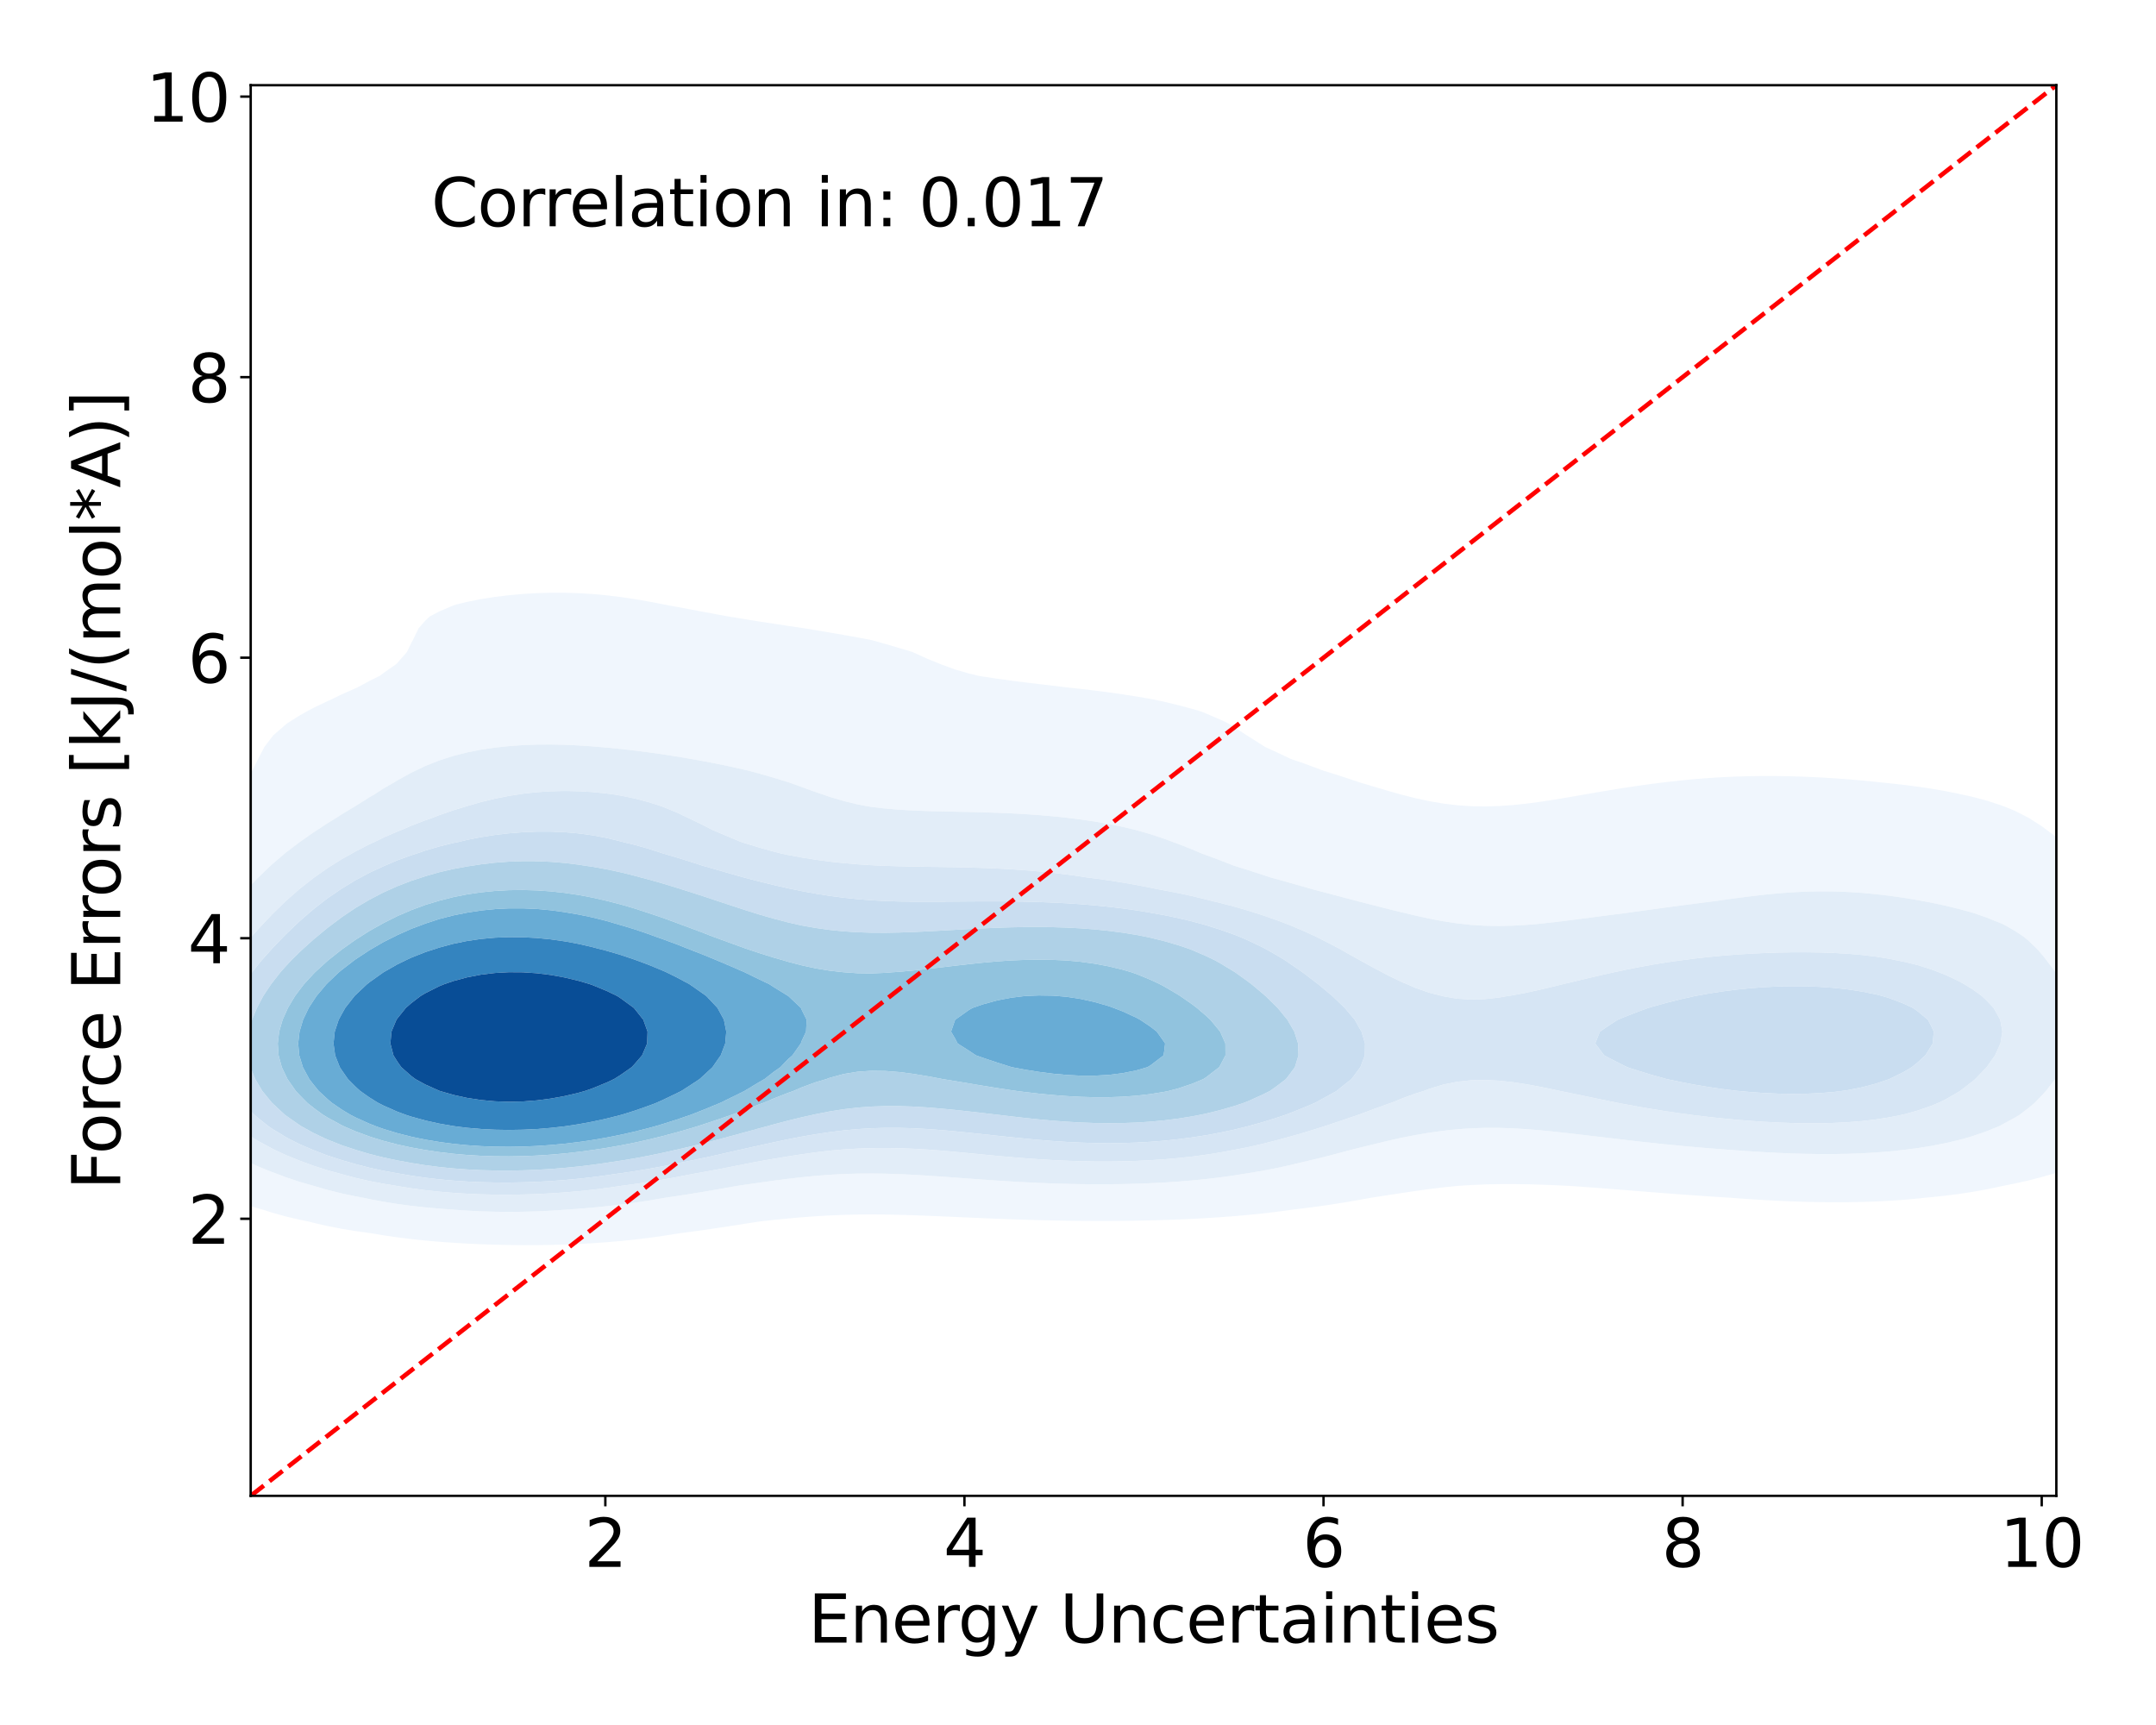 <?xml version="1.0" encoding="utf-8" standalone="no"?>
<!DOCTYPE svg PUBLIC "-//W3C//DTD SVG 1.1//EN"
  "http://www.w3.org/Graphics/SVG/1.1/DTD/svg11.dtd">
<svg xmlns:xlink="http://www.w3.org/1999/xlink" width="720pt" height="576pt" viewBox="0 0 720 576" xmlns="http://www.w3.org/2000/svg" version="1.1">
 <defs>
  <style type="text/css">*{stroke-linejoin: round; stroke-linecap: butt}</style>
 </defs>
 <g id="figure_1">
  <g id="patch_1">
   <path d="M 0 576 
L 720 576 
L 720 0 
L 0 0 
z
" style="fill: #ffffff"/>
  </g>
  <g id="axes_1">
   <g id="patch_2">
    <path d="M 83.72 499.48 
L 686.719 499.48 
L 686.719 28.448 
L 83.72 28.448 
z
" style="fill: #ffffff"/>
   </g>
   <g id="QuadContourSet_1">
    <path d="M 128.057 412.484 
L 132.713 413.166 
L 137.369 413.744 
L 142.025 414.232 
L 146.682 414.641 
L 151.338 414.978 
L 155.994 415.252 
L 160.651 415.465 
L 165.307 415.622 
L 169.963 415.723 
L 174.619 415.769 
L 179.276 415.759 
L 183.932 415.693 
L 188.588 415.567 
L 193.245 415.379 
L 197.901 415.124 
L 202.557 414.799 
L 207.213 414.399 
L 211.87 413.92 
L 216.526 413.358 
L 221.182 412.71 
L 225.839 411.974 
L 226.83 411.808 
L 230.495 411.338 
L 235.151 410.698 
L 239.807 410.014 
L 244.464 409.3 
L 249.12 408.572 
L 253.776 407.847 
L 253.779 407.847 
L 258.433 407.343 
L 263.089 406.878 
L 267.745 406.467 
L 272.401 406.123 
L 277.058 405.853 
L 281.714 405.664 
L 286.37 405.554 
L 291.027 405.52 
L 295.683 405.554 
L 300.339 405.645 
L 304.996 405.783 
L 309.652 405.954 
L 314.308 406.148 
L 318.964 406.353 
L 323.621 406.561 
L 328.277 406.764 
L 332.933 406.955 
L 337.59 407.13 
L 342.246 407.286 
L 346.902 407.418 
L 351.558 407.527 
L 356.215 407.609 
L 360.871 407.664 
L 365.527 407.691 
L 370.184 407.69 
L 374.84 407.659 
L 379.496 407.596 
L 384.152 407.501 
L 388.809 407.371 
L 393.465 407.204 
L 398.121 406.997 
L 402.778 406.745 
L 407.434 406.446 
L 412.09 406.094 
L 416.746 405.684 
L 421.403 405.21 
L 426.059 404.667 
L 430.715 404.048 
L 431.844 403.886 
L 435.372 403.468 
L 440.028 402.859 
L 444.684 402.183 
L 449.34 401.443 
L 453.997 400.644 
L 457.993 399.925 
L 458.653 399.82 
L 463.309 399.101 
L 467.966 398.384 
L 472.622 397.691 
L 477.278 397.049 
L 481.935 396.481 
L 486.591 396.007 
L 487.158 395.964 
L 491.247 395.701 
L 495.903 395.5 
L 500.56 395.396 
L 505.216 395.38 
L 509.872 395.443 
L 514.529 395.57 
L 519.185 395.75 
L 523.689 395.964 
L 523.841 395.972 
L 528.497 396.289 
L 533.154 396.632 
L 537.81 396.991 
L 542.466 397.359 
L 547.123 397.73 
L 551.779 398.097 
L 556.435 398.458 
L 561.091 398.808 
L 565.748 399.145 
L 570.404 399.466 
L 575.06 399.768 
L 577.637 399.925 
L 579.717 400.085 
L 584.373 400.413 
L 589.029 400.704 
L 593.685 400.952 
L 598.342 401.155 
L 602.998 401.308 
L 607.654 401.408 
L 612.311 401.451 
L 616.967 401.433 
L 621.623 401.348 
L 626.279 401.193 
L 630.936 400.959 
L 635.592 400.639 
L 640.248 400.224 
L 642.971 399.925 
L 644.905 399.753 
L 649.561 399.26 
L 654.217 398.666 
L 658.874 397.958 
L 663.53 397.121 
L 668.186 396.138 
L 668.941 395.964 
L 672.842 395.196 
L 677.499 394.15 
L 682.155 392.945 
L 685.42 392.003 
L 686.811 391.636 
L 691.468 390.317 
L 696.124 388.816 
L 698.352 388.041 
L 700.78 387.185 
L 705.436 385.398 
L 708.56 384.08 
L 710.093 383.334 
L 714.749 380.898 
L 716.151 380.119 
L 719.405 377.702 
L 721.374 376.158 
L 724.062 372.984 
L 724.721 372.197 
L 726.99 368.236 
L 728.68 364.275 
L 728.718 364.187 
L 730.458 360.314 
L 732.295 356.353 
L 733.374 354.09 
L 734.236 352.392 
L 736.146 348.431 
L 737.718 344.47 
L 738.03 343.375 
L 738.946 340.509 
L 739.686 336.548 
L 739.97 332.587 
L 739.923 328.626 
L 739.65 324.665 
L 739.167 320.704 
L 738.372 316.743 
L 738.03 315.703 
L 737.119 312.782 
L 735.036 308.821 
L 733.374 306.846 
L 731.674 304.86 
L 728.718 302.505 
L 726.573 300.899 
L 724.062 299.415 
L 719.444 296.938 
L 719.405 296.918 
L 714.749 294.672 
L 710.832 292.977 
L 710.093 292.621 
L 705.436 290.461 
L 702.052 289.016 
L 700.78 288.306 
L 696.124 285.839 
L 694.546 285.055 
L 691.468 282.894 
L 688.641 281.094 
L 686.811 279.562 
L 683.493 277.132 
L 682.155 276.097 
L 677.618 273.171 
L 677.499 273.102 
L 672.842 270.722 
L 669.076 269.21 
L 668.186 268.876 
L 663.53 267.347 
L 658.874 266.106 
L 654.977 265.249 
L 654.217 265.078 
L 649.561 264.141 
L 644.905 263.34 
L 640.248 262.651 
L 635.592 262.056 
L 630.936 261.538 
L 628.424 261.288 
L 626.279 261.055 
L 621.623 260.599 
L 616.967 260.203 
L 612.311 259.865 
L 607.654 259.587 
L 602.998 259.37 
L 598.342 259.217 
L 593.685 259.132 
L 589.029 259.116 
L 584.373 259.173 
L 579.717 259.306 
L 575.06 259.517 
L 570.404 259.807 
L 565.748 260.176 
L 561.091 260.624 
L 556.435 261.149 
L 555.33 261.288 
L 551.779 261.724 
L 547.123 262.363 
L 542.466 263.064 
L 537.81 263.814 
L 533.154 264.598 
L 529.346 265.249 
L 528.497 265.403 
L 523.841 266.216 
L 519.185 266.995 
L 514.529 267.711 
L 509.872 268.331 
L 505.216 268.821 
L 500.56 269.149 
L 498.408 269.21 
L 495.903 269.284 
L 491.808 269.21 
L 491.247 269.2 
L 486.591 268.879 
L 481.935 268.315 
L 477.278 267.517 
L 472.622 266.511 
L 467.966 265.338 
L 467.655 265.249 
L 463.309 264.016 
L 458.653 262.629 
L 454.177 261.288 
L 453.997 261.229 
L 449.34 259.668 
L 444.684 258.177 
L 441.904 257.327 
L 440.028 256.611 
L 435.372 254.893 
L 430.924 253.366 
L 430.715 253.265 
L 426.059 251.044 
L 422.446 249.405 
L 421.403 248.73 
L 416.746 245.775 
L 416.212 245.444 
L 412.09 242.749 
L 410.058 241.483 
L 407.434 240.264 
L 402.778 238.25 
L 400.949 237.522 
L 398.121 236.702 
L 393.465 235.458 
L 388.809 234.34 
L 385.167 233.561 
L 384.152 233.372 
L 379.496 232.572 
L 374.84 231.843 
L 370.184 231.18 
L 365.527 230.578 
L 360.871 230.031 
L 356.86 229.6 
L 356.215 229.52 
L 351.558 228.968 
L 346.902 228.418 
L 342.246 227.854 
L 337.59 227.261 
L 332.933 226.621 
L 328.277 225.909 
L 326.66 225.639 
L 323.621 224.9 
L 318.964 223.552 
L 314.308 221.85 
L 313.898 221.678 
L 309.652 219.961 
L 304.996 217.843 
L 304.733 217.717 
L 300.339 216.396 
L 295.683 215.032 
L 291.178 213.756 
L 291.027 213.726 
L 286.37 212.851 
L 281.714 212.016 
L 277.058 211.21 
L 272.401 210.426 
L 268.589 209.795 
L 267.745 209.671 
L 263.089 208.979 
L 258.433 208.274 
L 253.776 207.55 
L 249.12 206.808 
L 244.464 206.049 
L 243.133 205.834 
L 239.807 205.223 
L 235.151 204.356 
L 230.495 203.48 
L 225.839 202.608 
L 221.79 201.873 
L 221.182 201.745 
L 216.526 200.85 
L 211.87 200.044 
L 207.213 199.35 
L 202.557 198.784 
L 197.901 198.357 
L 193.245 198.072 
L 188.588 197.929 
L 183.932 197.926 
L 179.276 198.06 
L 174.619 198.333 
L 169.963 198.748 
L 165.307 199.316 
L 160.651 200.05 
L 155.994 200.97 
L 152.275 201.873 
L 151.338 202.192 
L 146.682 204.179 
L 143.537 205.834 
L 142.025 207.241 
L 139.796 209.795 
L 137.873 213.756 
L 137.369 214.649 
L 135.895 217.717 
L 132.713 221.332 
L 132.443 221.678 
L 128.057 224.739 
L 126.891 225.639 
L 123.4 227.353 
L 119.278 229.6 
L 118.744 229.818 
L 114.088 231.874 
L 110.659 233.561 
L 109.431 234.098 
L 104.775 236.328 
L 102.516 237.522 
L 100.119 238.873 
L 95.978 241.483 
L 95.462 241.891 
L 91.351 245.444 
L 90.806 246.123 
L 88.306 249.405 
L 86.243 253.366 
L 86.15 253.547 
L 84.231 257.327 
L 81.813 261.288 
L 81.494 261.67 
L 78.541 265.249 
L 76.837 266.953 
L 74.623 269.21 
L 72.181 271.474 
L 70.393 273.171 
L 67.525 275.91 
L 66.27 277.132 
L 62.868 280.771 
L 62.569 281.094 
L 59.273 285.055 
L 58.212 286.536 
L 56.402 289.016 
L 53.866 292.977 
L 53.556 293.475 
L 51.309 296.938 
L 48.944 300.899 
L 48.9 300.972 
L 46.418 304.86 
L 44.243 308.683 
L 44.16 308.821 
L 41.831 312.782 
L 39.836 316.743 
L 39.587 317.272 
L 37.825 320.704 
L 36.057 324.665 
L 34.931 327.526 
L 34.445 328.626 
L 32.835 332.587 
L 31.451 336.548 
L 30.294 340.509 
L 30.274 340.592 
L 29.192 344.47 
L 28.475 348.431 
L 28.214 352.392 
L 28.466 356.353 
L 29.274 360.314 
L 30.274 363.195 
L 30.602 364.275 
L 32.288 368.236 
L 34.64 372.197 
L 34.931 372.595 
L 37.4 376.158 
L 39.587 378.56 
L 40.991 380.119 
L 44.243 383.014 
L 45.485 384.08 
L 48.9 386.59 
L 51.043 388.041 
L 53.556 389.609 
L 57.913 392.003 
L 58.212 392.165 
L 62.868 394.578 
L 66.023 395.964 
L 67.525 396.662 
L 72.181 398.636 
L 75.792 399.925 
L 76.837 400.341 
L 81.494 402.057 
L 86.15 403.468 
L 87.675 403.886 
L 90.806 404.894 
L 95.462 406.196 
L 100.119 407.282 
L 102.874 407.847 
L 104.775 408.332 
L 109.431 409.4 
L 114.088 410.302 
L 118.744 411.067 
L 123.4 411.72 
L 124.092 411.808 
z
M 150.961 403.886 
L 146.682 403.578 
L 142.025 403.158 
L 137.369 402.643 
L 132.713 402.022 
L 128.057 401.281 
L 123.4 400.4 
L 121.194 399.925 
L 118.744 399.473 
L 114.088 398.495 
L 109.431 397.343 
L 104.775 395.983 
L 104.714 395.964 
L 100.119 394.66 
L 95.462 393.1 
L 92.578 392.003 
L 90.806 391.357 
L 86.15 389.471 
L 83.068 388.041 
L 81.494 387.295 
L 76.837 384.845 
L 75.507 384.08 
L 72.181 381.971 
L 69.522 380.119 
L 67.525 378.478 
L 64.844 376.158 
L 62.868 374.022 
L 61.2 372.197 
L 58.408 368.236 
L 58.212 367.879 
L 56.139 364.275 
L 54.536 360.314 
L 53.556 356.438 
L 53.532 356.353 
L 53.021 352.392 
L 53.11 348.431 
L 53.556 345.646 
L 53.721 344.47 
L 54.688 340.509 
L 56.027 336.548 
L 57.723 332.587 
L 58.212 331.596 
L 59.583 328.626 
L 61.74 324.665 
L 62.868 322.826 
L 64.123 320.704 
L 66.748 316.743 
L 67.525 315.645 
L 69.516 312.782 
L 72.181 309.282 
L 72.53 308.821 
L 75.632 304.86 
L 76.837 303.403 
L 78.93 300.899 
L 81.494 298.006 
L 82.466 296.938 
L 86.15 293.101 
L 86.275 292.977 
L 90.403 289.016 
L 90.806 288.647 
L 95.01 285.055 
L 95.462 284.684 
L 100.119 281.148 
L 100.197 281.094 
L 104.775 277.887 
L 105.954 277.132 
L 109.431 274.836 
L 112.178 273.171 
L 114.088 271.927 
L 118.607 269.21 
L 118.744 269.119 
L 123.4 266.185 
L 125.025 265.249 
L 128.057 263.295 
L 131.537 261.288 
L 132.713 260.556 
L 137.369 258 
L 138.783 257.327 
L 142.025 255.77 
L 146.682 253.932 
L 148.409 253.366 
L 151.338 252.431 
L 155.994 251.236 
L 160.651 250.319 
L 165.307 249.636 
L 167.486 249.405 
L 169.963 249.138 
L 174.619 248.805 
L 179.276 248.632 
L 183.932 248.6 
L 188.588 248.696 
L 193.245 248.908 
L 197.901 249.227 
L 199.898 249.405 
L 202.557 249.621 
L 207.213 250.077 
L 211.87 250.606 
L 216.526 251.203 
L 221.182 251.863 
L 225.839 252.585 
L 230.495 253.366 
L 230.495 253.366 
L 235.151 254.202 
L 239.807 255.108 
L 244.464 256.085 
L 249.12 257.136 
L 249.95 257.327 
L 253.776 258.365 
L 258.433 259.708 
L 263.089 261.137 
L 263.588 261.288 
L 267.745 262.799 
L 272.401 264.475 
L 274.683 265.249 
L 277.058 266.069 
L 281.714 267.452 
L 286.37 268.59 
L 289.585 269.21 
L 291.027 269.438 
L 295.683 269.988 
L 300.339 270.374 
L 304.996 270.637 
L 309.652 270.812 
L 314.308 270.933 
L 318.964 271.03 
L 323.621 271.126 
L 328.277 271.241 
L 332.933 271.39 
L 337.59 271.587 
L 342.246 271.843 
L 346.902 272.167 
L 351.558 272.566 
L 356.215 273.05 
L 357.206 273.171 
L 360.871 273.623 
L 365.527 274.308 
L 370.184 275.121 
L 374.84 276.077 
L 379.253 277.132 
L 379.496 277.195 
L 384.152 278.537 
L 388.809 280.082 
L 391.53 281.094 
L 393.465 281.795 
L 398.121 283.626 
L 401.464 285.055 
L 402.778 285.52 
L 407.434 287.245 
L 411.949 289.016 
L 412.09 289.059 
L 416.746 290.512 
L 421.403 292.027 
L 424.269 292.977 
L 426.059 293.469 
L 430.715 294.765 
L 435.372 296.096 
L 438.321 296.938 
L 440.028 297.39 
L 444.684 298.61 
L 449.34 299.844 
L 453.363 300.899 
L 453.997 301.071 
L 458.653 302.27 
L 463.309 303.455 
L 467.966 304.599 
L 469.144 304.86 
L 472.622 305.705 
L 477.278 306.724 
L 481.935 307.608 
L 486.591 308.321 
L 491.129 308.821 
L 491.247 308.834 
L 495.903 309.119 
L 500.56 309.196 
L 505.216 309.086 
L 509.872 308.824 
L 509.915 308.821 
L 514.529 308.411 
L 519.185 307.903 
L 523.841 307.334 
L 528.497 306.734 
L 533.154 306.125 
L 537.81 305.52 
L 542.466 304.931 
L 543.035 304.86 
L 547.123 304.287 
L 551.779 303.643 
L 556.435 303.009 
L 561.091 302.388 
L 565.748 301.78 
L 570.404 301.186 
L 572.737 300.899 
L 575.06 300.56 
L 579.717 299.911 
L 584.373 299.308 
L 589.029 298.768 
L 593.685 298.313 
L 598.342 297.962 
L 602.998 297.729 
L 607.654 297.627 
L 612.311 297.659 
L 616.967 297.828 
L 621.623 298.127 
L 626.279 298.553 
L 630.936 299.097 
L 635.592 299.755 
L 640.248 300.522 
L 642.228 300.899 
L 644.905 301.394 
L 649.561 302.388 
L 654.217 303.52 
L 658.874 304.804 
L 659.055 304.86 
L 663.53 306.408 
L 668.186 308.285 
L 669.366 308.821 
L 672.842 310.801 
L 675.834 312.782 
L 677.499 314.187 
L 680.154 316.743 
L 682.155 319.01 
L 683.496 320.704 
L 686.469 324.665 
L 686.811 325.125 
L 689.217 328.626 
L 691.468 332.505 
L 691.513 332.587 
L 693.18 336.548 
L 693.979 340.509 
L 693.876 344.47 
L 692.923 348.431 
L 691.468 351.831 
L 691.236 352.392 
L 689.034 356.353 
L 686.811 359.639 
L 686.351 360.314 
L 683.262 364.275 
L 682.155 365.486 
L 679.501 368.236 
L 677.499 369.914 
L 674.516 372.197 
L 672.842 373.219 
L 668.186 375.748 
L 667.34 376.158 
L 663.53 377.703 
L 658.874 379.314 
L 656.166 380.119 
L 654.217 380.645 
L 649.561 381.737 
L 644.905 382.645 
L 640.248 383.389 
L 635.592 383.987 
L 634.683 384.08 
L 630.936 384.474 
L 626.279 384.846 
L 621.623 385.11 
L 616.967 385.277 
L 612.311 385.356 
L 607.654 385.355 
L 602.998 385.283 
L 598.342 385.148 
L 593.685 384.956 
L 589.029 384.714 
L 584.373 384.426 
L 579.717 384.098 
L 579.489 384.08 
L 575.06 383.761 
L 570.404 383.395 
L 565.748 383 
L 561.091 382.575 
L 556.435 382.122 
L 551.779 381.64 
L 547.123 381.132 
L 542.466 380.598 
L 538.43 380.119 
L 537.81 380.046 
L 533.154 379.498 
L 528.497 378.946 
L 523.841 378.404 
L 519.185 377.891 
L 514.529 377.429 
L 509.872 377.044 
L 505.216 376.761 
L 500.56 376.606 
L 495.903 376.6 
L 491.247 376.758 
L 486.591 377.086 
L 481.935 377.582 
L 477.278 378.234 
L 472.622 379.024 
L 467.966 379.927 
L 467.09 380.119 
L 463.309 380.976 
L 458.653 382.099 
L 453.997 383.251 
L 450.691 384.08 
L 449.34 384.438 
L 444.684 385.681 
L 440.028 386.862 
L 435.372 387.963 
L 435.029 388.041 
L 430.715 389.076 
L 426.059 390.084 
L 421.403 390.977 
L 416.746 391.762 
L 415.15 392.003 
L 412.09 392.494 
L 407.434 393.147 
L 402.778 393.701 
L 398.121 394.164 
L 393.465 394.545 
L 388.809 394.852 
L 384.152 395.089 
L 379.496 395.263 
L 374.84 395.378 
L 370.184 395.437 
L 365.527 395.444 
L 360.871 395.4 
L 356.215 395.308 
L 351.558 395.169 
L 346.902 394.987 
L 342.246 394.763 
L 337.59 394.502 
L 332.933 394.209 
L 328.277 393.89 
L 323.621 393.553 
L 318.964 393.21 
L 314.308 392.873 
L 309.652 392.556 
L 304.996 392.277 
L 300.339 392.053 
L 298.799 392.003 
L 295.683 391.911 
L 291.027 391.855 
L 286.37 391.888 
L 282.218 392.003 
L 281.714 392.018 
L 277.058 392.274 
L 272.401 392.636 
L 267.745 393.094 
L 263.089 393.633 
L 258.433 394.235 
L 253.776 394.88 
L 249.12 395.55 
L 246.332 395.964 
L 244.464 396.286 
L 239.807 397.112 
L 235.151 397.916 
L 230.495 398.683 
L 225.839 399.405 
L 222.27 399.925 
L 221.182 400.116 
L 216.526 400.898 
L 211.87 401.602 
L 207.213 402.227 
L 202.557 402.772 
L 197.901 403.238 
L 193.245 403.628 
L 189.452 403.886 
L 188.588 403.959 
L 183.932 404.272 
L 179.276 404.492 
L 174.619 404.621 
L 169.963 404.662 
L 165.307 404.614 
L 160.651 404.477 
L 155.994 404.247 
L 151.338 403.92 
z
" clip-path="url(#pe95e0bcb72)" style="fill: #f0f6fd"/>
    <path d="M 151.338 403.92 
L 155.994 404.247 
L 160.651 404.477 
L 165.307 404.614 
L 169.963 404.662 
L 174.619 404.621 
L 179.276 404.492 
L 183.932 404.272 
L 188.588 403.959 
L 189.452 403.886 
L 193.245 403.628 
L 197.901 403.238 
L 202.557 402.772 
L 207.213 402.227 
L 211.87 401.602 
L 216.526 400.898 
L 221.182 400.116 
L 222.27 399.925 
L 225.839 399.405 
L 230.495 398.683 
L 235.151 397.916 
L 239.807 397.112 
L 244.464 396.286 
L 246.332 395.964 
L 249.12 395.55 
L 253.776 394.88 
L 258.433 394.235 
L 263.089 393.633 
L 267.745 393.094 
L 272.401 392.636 
L 277.058 392.274 
L 281.714 392.018 
L 282.218 392.003 
L 286.37 391.888 
L 291.027 391.855 
L 295.683 391.911 
L 298.799 392.003 
L 300.339 392.053 
L 304.996 392.277 
L 309.652 392.556 
L 314.308 392.873 
L 318.964 393.21 
L 323.621 393.553 
L 328.277 393.89 
L 332.933 394.209 
L 337.59 394.502 
L 342.246 394.763 
L 346.902 394.987 
L 351.558 395.169 
L 356.215 395.308 
L 360.871 395.4 
L 365.527 395.444 
L 370.184 395.437 
L 374.84 395.378 
L 379.496 395.263 
L 384.152 395.089 
L 388.809 394.852 
L 393.465 394.545 
L 398.121 394.164 
L 402.778 393.701 
L 407.434 393.147 
L 412.09 392.494 
L 415.15 392.003 
L 416.746 391.762 
L 421.403 390.977 
L 426.059 390.084 
L 430.715 389.076 
L 435.029 388.041 
L 435.372 387.963 
L 440.028 386.862 
L 444.684 385.681 
L 449.34 384.438 
L 450.691 384.08 
L 453.997 383.251 
L 458.653 382.099 
L 463.309 380.976 
L 467.09 380.119 
L 467.966 379.927 
L 472.622 379.024 
L 477.278 378.234 
L 481.935 377.582 
L 486.591 377.086 
L 491.247 376.758 
L 495.903 376.6 
L 500.56 376.606 
L 505.216 376.761 
L 509.872 377.044 
L 514.529 377.429 
L 519.185 377.891 
L 523.841 378.404 
L 528.497 378.946 
L 533.154 379.498 
L 537.81 380.046 
L 538.43 380.119 
L 542.466 380.598 
L 547.123 381.132 
L 551.779 381.64 
L 556.435 382.122 
L 561.091 382.575 
L 565.748 383 
L 570.404 383.395 
L 575.06 383.761 
L 579.489 384.08 
L 579.717 384.098 
L 584.373 384.426 
L 589.029 384.714 
L 593.685 384.956 
L 598.342 385.148 
L 602.998 385.283 
L 607.654 385.355 
L 612.311 385.356 
L 616.967 385.277 
L 621.623 385.11 
L 626.279 384.846 
L 630.936 384.474 
L 634.683 384.08 
L 635.592 383.987 
L 640.248 383.389 
L 644.905 382.645 
L 649.561 381.737 
L 654.217 380.645 
L 656.166 380.119 
L 658.874 379.314 
L 663.53 377.703 
L 667.34 376.158 
L 668.186 375.748 
L 672.842 373.219 
L 674.516 372.197 
L 677.499 369.914 
L 679.501 368.236 
L 682.155 365.486 
L 683.262 364.275 
L 686.351 360.314 
L 686.811 359.639 
L 689.034 356.353 
L 691.236 352.392 
L 691.468 351.831 
L 692.923 348.431 
L 693.876 344.47 
L 693.979 340.509 
L 693.18 336.548 
L 691.513 332.587 
L 691.468 332.505 
L 689.217 328.626 
L 686.811 325.125 
L 686.469 324.665 
L 683.496 320.704 
L 682.155 319.01 
L 680.154 316.743 
L 677.499 314.187 
L 675.834 312.782 
L 672.842 310.801 
L 669.366 308.821 
L 668.186 308.285 
L 663.53 306.408 
L 659.055 304.86 
L 658.874 304.804 
L 654.217 303.52 
L 649.561 302.388 
L 644.905 301.394 
L 642.228 300.899 
L 640.248 300.522 
L 635.592 299.755 
L 630.936 299.097 
L 626.279 298.553 
L 621.623 298.127 
L 616.967 297.828 
L 612.311 297.659 
L 607.654 297.627 
L 602.998 297.729 
L 598.342 297.962 
L 593.685 298.313 
L 589.029 298.768 
L 584.373 299.308 
L 579.717 299.911 
L 575.06 300.56 
L 572.737 300.899 
L 570.404 301.186 
L 565.748 301.78 
L 561.091 302.388 
L 556.435 303.009 
L 551.779 303.643 
L 547.123 304.287 
L 543.035 304.86 
L 542.466 304.931 
L 537.81 305.52 
L 533.154 306.125 
L 528.497 306.734 
L 523.841 307.334 
L 519.185 307.903 
L 514.529 308.411 
L 509.915 308.821 
L 509.872 308.824 
L 505.216 309.086 
L 500.56 309.196 
L 495.903 309.119 
L 491.247 308.834 
L 491.129 308.821 
L 486.591 308.321 
L 481.935 307.608 
L 477.278 306.724 
L 472.622 305.705 
L 469.144 304.86 
L 467.966 304.599 
L 463.309 303.455 
L 458.653 302.27 
L 453.997 301.071 
L 453.363 300.899 
L 449.34 299.844 
L 444.684 298.61 
L 440.028 297.39 
L 438.321 296.938 
L 435.372 296.096 
L 430.715 294.765 
L 426.059 293.469 
L 424.269 292.977 
L 421.403 292.027 
L 416.746 290.512 
L 412.09 289.059 
L 411.949 289.016 
L 407.434 287.245 
L 402.778 285.52 
L 401.464 285.055 
L 398.121 283.626 
L 393.465 281.795 
L 391.53 281.094 
L 388.809 280.082 
L 384.152 278.537 
L 379.496 277.195 
L 379.253 277.132 
L 374.84 276.077 
L 370.184 275.121 
L 365.527 274.308 
L 360.871 273.623 
L 357.206 273.171 
L 356.215 273.05 
L 351.558 272.566 
L 346.902 272.167 
L 342.246 271.843 
L 337.59 271.587 
L 332.933 271.39 
L 328.277 271.241 
L 323.621 271.126 
L 318.964 271.03 
L 314.308 270.933 
L 309.652 270.812 
L 304.996 270.637 
L 300.339 270.374 
L 295.683 269.988 
L 291.027 269.438 
L 289.585 269.21 
L 286.37 268.59 
L 281.714 267.452 
L 277.058 266.069 
L 274.683 265.249 
L 272.401 264.475 
L 267.745 262.799 
L 263.588 261.288 
L 263.089 261.137 
L 258.433 259.708 
L 253.776 258.365 
L 249.95 257.327 
L 249.12 257.136 
L 244.464 256.085 
L 239.807 255.108 
L 235.151 254.202 
L 230.495 253.366 
L 230.495 253.366 
L 225.839 252.585 
L 221.182 251.863 
L 216.526 251.203 
L 211.87 250.606 
L 207.213 250.077 
L 202.557 249.621 
L 199.898 249.405 
L 197.901 249.227 
L 193.245 248.908 
L 188.588 248.696 
L 183.932 248.6 
L 179.276 248.632 
L 174.619 248.805 
L 169.963 249.138 
L 167.486 249.405 
L 165.307 249.636 
L 160.651 250.319 
L 155.994 251.236 
L 151.338 252.431 
L 148.409 253.366 
L 146.682 253.932 
L 142.025 255.77 
L 138.783 257.327 
L 137.369 258 
L 132.713 260.556 
L 131.537 261.288 
L 128.057 263.295 
L 125.025 265.249 
L 123.4 266.185 
L 118.744 269.119 
L 118.607 269.21 
L 114.088 271.927 
L 112.178 273.171 
L 109.431 274.836 
L 105.954 277.132 
L 104.775 277.887 
L 100.197 281.094 
L 100.119 281.148 
L 95.462 284.684 
L 95.01 285.055 
L 90.806 288.647 
L 90.403 289.016 
L 86.275 292.977 
L 86.15 293.101 
L 82.466 296.938 
L 81.494 298.006 
L 78.93 300.899 
L 76.837 303.403 
L 75.632 304.86 
L 72.53 308.821 
L 72.181 309.282 
L 69.516 312.782 
L 67.525 315.645 
L 66.748 316.743 
L 64.123 320.704 
L 62.868 322.826 
L 61.74 324.665 
L 59.583 328.626 
L 58.212 331.596 
L 57.723 332.587 
L 56.027 336.548 
L 54.688 340.509 
L 53.721 344.47 
L 53.556 345.646 
L 53.11 348.431 
L 53.021 352.392 
L 53.532 356.353 
L 53.556 356.438 
L 54.536 360.314 
L 56.139 364.275 
L 58.212 367.879 
L 58.408 368.236 
L 61.2 372.197 
L 62.868 374.022 
L 64.844 376.158 
L 67.525 378.478 
L 69.522 380.119 
L 72.181 381.971 
L 75.507 384.08 
L 76.837 384.845 
L 81.494 387.295 
L 83.068 388.041 
L 86.15 389.471 
L 90.806 391.357 
L 92.578 392.003 
L 95.462 393.1 
L 100.119 394.66 
L 104.714 395.964 
L 104.775 395.983 
L 109.431 397.343 
L 114.088 398.495 
L 118.744 399.473 
L 121.194 399.925 
L 123.4 400.4 
L 128.057 401.281 
L 132.713 402.022 
L 137.369 402.643 
L 142.025 403.158 
L 146.682 403.578 
L 150.961 403.886 
z
M 132.345 395.964 
L 128.057 395.265 
L 123.4 394.369 
L 118.744 393.309 
L 114.088 392.058 
L 113.896 392.003 
L 109.431 390.782 
L 104.775 389.289 
L 101.387 388.041 
L 100.119 387.577 
L 95.462 385.698 
L 91.99 384.08 
L 90.806 383.493 
L 86.15 380.949 
L 84.765 380.119 
L 81.494 377.871 
L 79.202 376.158 
L 76.837 374.011 
L 74.927 372.197 
L 72.181 368.871 
L 71.662 368.236 
L 69.101 364.275 
L 67.525 360.841 
L 67.272 360.314 
L 65.98 356.353 
L 65.348 352.392 
L 65.335 348.431 
L 65.89 344.47 
L 66.96 340.509 
L 67.525 339.016 
L 68.394 336.548 
L 70.177 332.587 
L 72.181 328.985 
L 72.374 328.626 
L 74.801 324.665 
L 76.837 321.808 
L 77.622 320.704 
L 80.7 316.743 
L 81.494 315.778 
L 83.998 312.782 
L 86.15 310.35 
L 87.541 308.821 
L 90.806 305.388 
L 91.329 304.86 
L 95.417 300.899 
L 95.462 300.856 
L 99.907 296.938 
L 100.119 296.758 
L 104.775 293.11 
L 104.962 292.977 
L 109.431 289.831 
L 110.733 289.016 
L 114.088 286.898 
L 117.412 285.055 
L 118.744 284.292 
L 123.4 281.895 
L 125.162 281.094 
L 128.057 279.675 
L 132.713 277.655 
L 134.061 277.132 
L 137.369 275.698 
L 142.025 273.904 
L 144.158 273.171 
L 146.682 272.186 
L 151.338 270.572 
L 155.834 269.21 
L 155.994 269.157 
L 160.651 267.803 
L 165.307 266.673 
L 169.963 265.755 
L 173.256 265.249 
L 174.619 265.036 
L 179.276 264.521 
L 183.932 264.216 
L 188.588 264.11 
L 193.245 264.198 
L 197.901 264.477 
L 202.557 264.947 
L 204.703 265.249 
L 207.213 265.644 
L 211.87 266.606 
L 216.526 267.827 
L 220.843 269.21 
L 221.182 269.331 
L 225.839 271.227 
L 229.94 273.171 
L 230.495 273.424 
L 235.151 275.693 
L 237.941 277.132 
L 239.807 277.921 
L 244.464 279.889 
L 247.387 281.094 
L 249.12 281.655 
L 253.776 283.071 
L 258.433 284.381 
L 261.119 285.055 
L 263.089 285.47 
L 267.745 286.329 
L 272.401 287.071 
L 277.058 287.693 
L 281.714 288.2 
L 286.37 288.598 
L 291.027 288.9 
L 293.482 289.016 
L 295.683 289.112 
L 300.339 289.255 
L 304.996 289.355 
L 309.652 289.43 
L 314.308 289.498 
L 318.964 289.574 
L 323.621 289.675 
L 328.277 289.815 
L 332.933 290.005 
L 337.59 290.256 
L 342.246 290.575 
L 346.902 290.969 
L 351.558 291.445 
L 356.215 292.006 
L 360.871 292.657 
L 362.87 292.977 
L 365.527 293.308 
L 370.184 293.96 
L 374.84 294.689 
L 379.496 295.501 
L 384.152 296.403 
L 386.663 296.938 
L 388.809 297.315 
L 393.465 298.216 
L 398.121 299.219 
L 402.778 300.333 
L 404.961 300.899 
L 407.434 301.49 
L 412.09 302.708 
L 416.746 304.062 
L 419.292 304.86 
L 421.403 305.534 
L 426.059 307.133 
L 430.511 308.821 
L 430.715 308.905 
L 435.372 310.874 
L 439.532 312.782 
L 440.028 313.034 
L 444.684 315.414 
L 447.226 316.743 
L 449.34 317.945 
L 453.997 320.549 
L 454.291 320.704 
L 458.653 323.131 
L 461.624 324.665 
L 463.309 325.59 
L 467.966 327.837 
L 469.901 328.626 
L 472.622 329.838 
L 477.278 331.474 
L 481.689 332.587 
L 481.935 332.658 
L 486.591 333.468 
L 491.247 333.764 
L 495.903 333.612 
L 500.56 333.097 
L 503.519 332.587 
L 505.216 332.334 
L 509.872 331.437 
L 514.529 330.412 
L 519.185 329.311 
L 521.953 328.626 
L 523.841 328.184 
L 528.497 327.063 
L 533.154 325.964 
L 537.81 324.91 
L 538.93 324.665 
L 542.466 323.905 
L 547.123 322.973 
L 551.779 322.126 
L 556.435 321.369 
L 561.091 320.704 
L 561.091 320.704 
L 565.748 320.094 
L 570.404 319.57 
L 575.06 319.126 
L 579.717 318.759 
L 584.373 318.463 
L 589.029 318.237 
L 593.685 318.079 
L 598.342 317.99 
L 602.998 317.975 
L 607.654 318.04 
L 612.311 318.197 
L 616.967 318.462 
L 621.623 318.856 
L 626.279 319.408 
L 630.936 320.156 
L 633.578 320.704 
L 635.592 321.089 
L 640.248 322.214 
L 644.905 323.671 
L 647.466 324.665 
L 649.561 325.467 
L 654.217 327.646 
L 655.964 328.626 
L 658.874 330.423 
L 661.84 332.587 
L 663.53 334.183 
L 665.758 336.548 
L 667.976 340.509 
L 668.186 341.663 
L 668.678 344.47 
L 668.186 347.539 
L 668.045 348.431 
L 666.251 352.392 
L 663.53 356.229 
L 663.438 356.353 
L 659.624 360.314 
L 658.874 360.959 
L 654.582 364.275 
L 654.217 364.512 
L 649.561 367.189 
L 647.41 368.236 
L 644.905 369.268 
L 640.248 370.874 
L 635.592 372.159 
L 635.423 372.197 
L 630.936 373.094 
L 626.279 373.815 
L 621.623 374.351 
L 616.967 374.726 
L 612.311 374.961 
L 607.654 375.073 
L 602.998 375.077 
L 598.342 374.988 
L 593.685 374.815 
L 589.029 374.567 
L 584.373 374.251 
L 579.717 373.872 
L 575.06 373.433 
L 570.404 372.934 
L 565.748 372.377 
L 564.371 372.197 
L 561.091 371.754 
L 556.435 371.069 
L 551.779 370.326 
L 547.123 369.527 
L 542.466 368.676 
L 540.147 368.236 
L 537.81 367.765 
L 533.154 366.807 
L 528.497 365.832 
L 523.841 364.862 
L 520.889 364.275 
L 519.185 363.892 
L 514.529 362.929 
L 509.872 362.066 
L 505.216 361.353 
L 500.56 360.848 
L 495.903 360.614 
L 491.247 360.717 
L 486.591 361.217 
L 481.935 362.162 
L 477.278 363.577 
L 475.54 364.275 
L 472.622 365.172 
L 467.966 366.872 
L 464.655 368.236 
L 463.309 368.685 
L 458.653 370.372 
L 453.997 372.103 
L 453.755 372.197 
L 449.34 373.709 
L 444.684 375.274 
L 442.007 376.158 
L 440.028 376.784 
L 435.372 378.217 
L 430.715 379.553 
L 428.625 380.119 
L 426.059 380.821 
L 421.403 381.997 
L 416.746 383.047 
L 412.09 383.971 
L 411.479 384.08 
L 407.434 384.828 
L 402.778 385.565 
L 398.121 386.184 
L 393.465 386.692 
L 388.809 387.099 
L 384.152 387.41 
L 379.496 387.632 
L 374.84 387.771 
L 370.184 387.831 
L 365.527 387.817 
L 360.871 387.731 
L 356.215 387.576 
L 351.558 387.358 
L 346.902 387.08 
L 342.246 386.747 
L 337.59 386.368 
L 332.933 385.951 
L 328.277 385.509 
L 323.621 385.057 
L 318.964 384.613 
L 314.308 384.198 
L 312.802 384.08 
L 309.652 383.851 
L 304.996 383.582 
L 300.339 383.402 
L 295.683 383.327 
L 291.027 383.367 
L 286.37 383.529 
L 281.714 383.812 
L 278.613 384.08 
L 277.058 384.223 
L 272.401 384.775 
L 267.745 385.424 
L 263.089 386.147 
L 258.433 386.923 
L 253.776 387.731 
L 252.071 388.041 
L 249.12 388.62 
L 244.464 389.547 
L 239.807 390.449 
L 235.151 391.315 
L 231.275 392.003 
L 230.495 392.158 
L 225.839 393.07 
L 221.182 393.912 
L 216.526 394.681 
L 211.87 395.376 
L 207.477 395.964 
L 207.213 396.005 
L 202.557 396.679 
L 197.901 397.261 
L 193.245 397.753 
L 188.588 398.157 
L 183.932 398.475 
L 179.276 398.709 
L 174.619 398.857 
L 169.963 398.922 
L 165.307 398.902 
L 160.651 398.795 
L 155.994 398.598 
L 151.338 398.306 
L 146.682 397.913 
L 142.025 397.411 
L 137.369 396.788 
L 132.713 396.032 
z
" clip-path="url(#pe95e0bcb72)" style="fill: #e2edf8"/>
    <path d="M 132.713 396.032 
L 137.369 396.788 
L 142.025 397.411 
L 146.682 397.913 
L 151.338 398.306 
L 155.994 398.598 
L 160.651 398.795 
L 165.307 398.902 
L 169.963 398.922 
L 174.619 398.857 
L 179.276 398.709 
L 183.932 398.475 
L 188.588 398.157 
L 193.245 397.753 
L 197.901 397.261 
L 202.557 396.679 
L 207.213 396.005 
L 207.477 395.964 
L 211.87 395.376 
L 216.526 394.681 
L 221.182 393.912 
L 225.839 393.07 
L 230.495 392.158 
L 231.275 392.003 
L 235.151 391.315 
L 239.807 390.449 
L 244.464 389.547 
L 249.12 388.62 
L 252.071 388.041 
L 253.776 387.731 
L 258.433 386.923 
L 263.089 386.147 
L 267.745 385.424 
L 272.401 384.775 
L 277.058 384.223 
L 278.613 384.08 
L 281.714 383.812 
L 286.37 383.529 
L 291.027 383.367 
L 295.683 383.327 
L 300.339 383.402 
L 304.996 383.582 
L 309.652 383.851 
L 312.802 384.08 
L 314.308 384.198 
L 318.964 384.613 
L 323.621 385.057 
L 328.277 385.509 
L 332.933 385.951 
L 337.59 386.368 
L 342.246 386.747 
L 346.902 387.08 
L 351.558 387.358 
L 356.215 387.576 
L 360.871 387.731 
L 365.527 387.817 
L 370.184 387.831 
L 374.84 387.771 
L 379.496 387.632 
L 384.152 387.41 
L 388.809 387.099 
L 393.465 386.692 
L 398.121 386.184 
L 402.778 385.565 
L 407.434 384.828 
L 411.479 384.08 
L 412.09 383.971 
L 416.746 383.047 
L 421.403 381.997 
L 426.059 380.821 
L 428.625 380.119 
L 430.715 379.553 
L 435.372 378.217 
L 440.028 376.784 
L 442.007 376.158 
L 444.684 375.274 
L 449.34 373.709 
L 453.755 372.197 
L 453.997 372.103 
L 458.653 370.372 
L 463.309 368.685 
L 464.655 368.236 
L 467.966 366.872 
L 472.622 365.172 
L 475.54 364.275 
L 477.278 363.577 
L 481.935 362.162 
L 486.591 361.217 
L 491.247 360.717 
L 495.903 360.614 
L 500.56 360.848 
L 505.216 361.353 
L 509.872 362.066 
L 514.529 362.929 
L 519.185 363.892 
L 520.889 364.275 
L 523.841 364.862 
L 528.497 365.832 
L 533.154 366.807 
L 537.81 367.765 
L 540.147 368.236 
L 542.466 368.676 
L 547.123 369.527 
L 551.779 370.326 
L 556.435 371.069 
L 561.091 371.754 
L 564.371 372.197 
L 565.748 372.377 
L 570.404 372.934 
L 575.06 373.433 
L 579.717 373.872 
L 584.373 374.251 
L 589.029 374.567 
L 593.685 374.815 
L 598.342 374.988 
L 602.998 375.077 
L 607.654 375.073 
L 612.311 374.961 
L 616.967 374.726 
L 621.623 374.351 
L 626.279 373.815 
L 630.936 373.094 
L 635.423 372.197 
L 635.592 372.159 
L 640.248 370.874 
L 644.905 369.268 
L 647.41 368.236 
L 649.561 367.189 
L 654.217 364.512 
L 654.582 364.275 
L 658.874 360.959 
L 659.624 360.314 
L 663.438 356.353 
L 663.53 356.229 
L 666.251 352.392 
L 668.045 348.431 
L 668.186 347.539 
L 668.678 344.47 
L 668.186 341.663 
L 667.976 340.509 
L 665.758 336.548 
L 663.53 334.183 
L 661.84 332.587 
L 658.874 330.423 
L 655.964 328.626 
L 654.217 327.646 
L 649.561 325.467 
L 647.466 324.665 
L 644.905 323.671 
L 640.248 322.214 
L 635.592 321.089 
L 633.578 320.704 
L 630.936 320.156 
L 626.279 319.408 
L 621.623 318.856 
L 616.967 318.462 
L 612.311 318.197 
L 607.654 318.04 
L 602.998 317.975 
L 598.342 317.99 
L 593.685 318.079 
L 589.029 318.237 
L 584.373 318.463 
L 579.717 318.759 
L 575.06 319.126 
L 570.404 319.57 
L 565.748 320.094 
L 561.091 320.704 
L 561.091 320.704 
L 556.435 321.369 
L 551.779 322.126 
L 547.123 322.973 
L 542.466 323.905 
L 538.93 324.665 
L 537.81 324.91 
L 533.154 325.964 
L 528.497 327.063 
L 523.841 328.184 
L 521.953 328.626 
L 519.185 329.311 
L 514.529 330.412 
L 509.872 331.437 
L 505.216 332.334 
L 503.519 332.587 
L 500.56 333.097 
L 495.903 333.612 
L 491.247 333.764 
L 486.591 333.468 
L 481.935 332.658 
L 481.689 332.587 
L 477.278 331.474 
L 472.622 329.838 
L 469.901 328.626 
L 467.966 327.837 
L 463.309 325.59 
L 461.624 324.665 
L 458.653 323.131 
L 454.291 320.704 
L 453.997 320.549 
L 449.34 317.945 
L 447.226 316.743 
L 444.684 315.414 
L 440.028 313.034 
L 439.532 312.782 
L 435.372 310.874 
L 430.715 308.905 
L 430.511 308.821 
L 426.059 307.133 
L 421.403 305.534 
L 419.292 304.86 
L 416.746 304.062 
L 412.09 302.708 
L 407.434 301.49 
L 404.961 300.899 
L 402.778 300.333 
L 398.121 299.219 
L 393.465 298.216 
L 388.809 297.315 
L 386.663 296.938 
L 384.152 296.403 
L 379.496 295.501 
L 374.84 294.689 
L 370.184 293.96 
L 365.527 293.308 
L 362.87 292.977 
L 360.871 292.657 
L 356.215 292.006 
L 351.558 291.445 
L 346.902 290.969 
L 342.246 290.575 
L 337.59 290.256 
L 332.933 290.005 
L 328.277 289.815 
L 323.621 289.675 
L 318.964 289.574 
L 314.308 289.498 
L 309.652 289.43 
L 304.996 289.355 
L 300.339 289.255 
L 295.683 289.112 
L 293.482 289.016 
L 291.027 288.9 
L 286.37 288.598 
L 281.714 288.2 
L 277.058 287.693 
L 272.401 287.071 
L 267.745 286.329 
L 263.089 285.47 
L 261.119 285.055 
L 258.433 284.381 
L 253.776 283.071 
L 249.12 281.655 
L 247.387 281.094 
L 244.464 279.889 
L 239.807 277.921 
L 237.941 277.132 
L 235.151 275.693 
L 230.495 273.424 
L 229.94 273.171 
L 225.839 271.227 
L 221.182 269.331 
L 220.843 269.21 
L 216.526 267.827 
L 211.87 266.606 
L 207.213 265.644 
L 204.703 265.249 
L 202.557 264.947 
L 197.901 264.477 
L 193.245 264.198 
L 188.588 264.11 
L 183.932 264.216 
L 179.276 264.521 
L 174.619 265.036 
L 173.256 265.249 
L 169.963 265.755 
L 165.307 266.673 
L 160.651 267.803 
L 155.994 269.157 
L 155.834 269.21 
L 151.338 270.572 
L 146.682 272.186 
L 144.158 273.171 
L 142.025 273.904 
L 137.369 275.698 
L 134.061 277.132 
L 132.713 277.655 
L 128.057 279.675 
L 125.162 281.094 
L 123.4 281.895 
L 118.744 284.292 
L 117.412 285.055 
L 114.088 286.898 
L 110.733 289.016 
L 109.431 289.831 
L 104.962 292.977 
L 104.775 293.11 
L 100.119 296.758 
L 99.907 296.938 
L 95.462 300.856 
L 95.417 300.899 
L 91.329 304.86 
L 90.806 305.388 
L 87.541 308.821 
L 86.15 310.35 
L 83.998 312.782 
L 81.494 315.778 
L 80.7 316.743 
L 77.622 320.704 
L 76.837 321.808 
L 74.801 324.665 
L 72.374 328.626 
L 72.181 328.985 
L 70.177 332.587 
L 68.394 336.548 
L 67.525 339.016 
L 66.96 340.509 
L 65.89 344.47 
L 65.335 348.431 
L 65.348 352.392 
L 65.98 356.353 
L 67.272 360.314 
L 67.525 360.841 
L 69.101 364.275 
L 71.662 368.236 
L 72.181 368.871 
L 74.927 372.197 
L 76.837 374.011 
L 79.202 376.158 
L 81.494 377.871 
L 84.765 380.119 
L 86.15 380.949 
L 90.806 383.493 
L 91.99 384.08 
L 95.462 385.698 
L 100.119 387.577 
L 101.387 388.041 
L 104.775 389.289 
L 109.431 390.782 
L 113.896 392.003 
L 114.088 392.058 
L 118.744 393.309 
L 123.4 394.369 
L 128.057 395.265 
L 132.345 395.964 
z
M 134.07 392.003 
L 132.713 391.788 
L 128.057 390.933 
L 123.4 389.917 
L 118.744 388.715 
L 116.446 388.041 
L 114.088 387.369 
L 109.431 385.859 
L 104.775 384.08 
L 104.775 384.08 
L 100.119 382.079 
L 96.21 380.119 
L 95.462 379.701 
L 90.806 376.851 
L 89.769 376.158 
L 86.15 373.274 
L 84.886 372.197 
L 81.494 368.571 
L 81.19 368.236 
L 78.331 364.275 
L 76.837 361.4 
L 76.261 360.314 
L 74.822 356.353 
L 74.082 352.392 
L 73.995 348.431 
L 74.513 344.47 
L 75.583 340.509 
L 76.837 337.348 
L 77.139 336.548 
L 79.047 332.587 
L 81.452 328.626 
L 81.494 328.566 
L 84.171 324.665 
L 86.15 322.174 
L 87.34 320.704 
L 90.806 316.818 
L 90.875 316.743 
L 94.668 312.782 
L 95.462 311.981 
L 98.759 308.821 
L 100.119 307.554 
L 103.201 304.86 
L 104.775 303.525 
L 108.135 300.899 
L 109.431 299.916 
L 113.787 296.938 
L 114.088 296.737 
L 118.744 293.9 
L 120.476 292.977 
L 123.4 291.403 
L 128.057 289.249 
L 128.627 289.016 
L 132.713 287.26 
L 137.369 285.568 
L 139.011 285.055 
L 142.025 284.014 
L 146.682 282.641 
L 151.338 281.494 
L 153.288 281.094 
L 155.994 280.444 
L 160.651 279.524 
L 165.307 278.794 
L 169.963 278.247 
L 174.619 277.878 
L 179.276 277.689 
L 183.932 277.687 
L 188.588 277.882 
L 193.245 278.288 
L 197.901 278.92 
L 202.557 279.797 
L 207.213 280.934 
L 207.765 281.094 
L 211.87 282.083 
L 216.526 283.399 
L 221.182 284.901 
L 221.629 285.055 
L 225.839 286.278 
L 230.495 287.722 
L 234.501 289.016 
L 235.151 289.204 
L 239.807 290.541 
L 244.464 291.884 
L 248.336 292.977 
L 249.12 293.189 
L 253.776 294.384 
L 258.433 295.525 
L 263.089 296.595 
L 264.74 296.938 
L 267.745 297.557 
L 272.401 298.406 
L 277.058 299.141 
L 281.714 299.753 
L 286.37 300.243 
L 291.027 300.612 
L 295.683 300.869 
L 296.529 300.899 
L 300.339 301.016 
L 304.996 301.085 
L 309.652 301.1 
L 314.308 301.079 
L 318.964 301.04 
L 323.621 301.001 
L 328.277 300.974 
L 332.933 300.971 
L 337.59 301.002 
L 342.246 301.075 
L 346.902 301.197 
L 351.558 301.376 
L 356.215 301.616 
L 360.871 301.925 
L 365.527 302.308 
L 370.184 302.774 
L 374.84 303.331 
L 379.496 303.989 
L 384.152 304.758 
L 384.698 304.86 
L 388.809 305.593 
L 393.465 306.555 
L 398.121 307.665 
L 402.364 308.821 
L 402.778 308.939 
L 407.434 310.396 
L 412.09 312.058 
L 413.948 312.782 
L 416.746 313.998 
L 421.403 316.213 
L 422.457 316.743 
L 426.059 318.799 
L 429.229 320.704 
L 430.715 321.71 
L 435.003 324.665 
L 435.372 324.948 
L 440.028 328.49 
L 440.211 328.626 
L 444.684 332.37 
L 444.953 332.587 
L 449.088 336.548 
L 449.34 336.864 
L 452.437 340.509 
L 453.997 343.337 
L 454.681 344.47 
L 455.851 348.431 
L 455.776 352.392 
L 454.307 356.353 
L 453.997 356.732 
L 451.328 360.314 
L 449.34 361.872 
L 446.374 364.275 
L 444.684 365.214 
L 440.028 367.779 
L 439.184 368.236 
L 435.372 369.86 
L 430.715 371.721 
L 429.459 372.197 
L 426.059 373.339 
L 421.403 374.778 
L 416.746 376.066 
L 416.382 376.158 
L 412.09 377.211 
L 407.434 378.211 
L 402.778 379.068 
L 398.121 379.79 
L 395.563 380.119 
L 393.465 380.396 
L 388.809 380.888 
L 384.152 381.26 
L 379.496 381.517 
L 374.84 381.667 
L 370.184 381.715 
L 365.527 381.667 
L 360.871 381.527 
L 356.215 381.301 
L 351.558 380.995 
L 346.902 380.618 
L 342.246 380.179 
L 341.673 380.119 
L 337.59 379.718 
L 332.933 379.229 
L 328.277 378.727 
L 323.621 378.23 
L 318.964 377.76 
L 314.308 377.34 
L 309.652 376.992 
L 304.996 376.741 
L 300.339 376.605 
L 295.683 376.601 
L 291.027 376.74 
L 286.37 377.027 
L 281.714 377.461 
L 277.058 378.032 
L 272.401 378.727 
L 267.745 379.528 
L 264.676 380.119 
L 263.089 380.428 
L 258.433 381.417 
L 253.776 382.437 
L 249.12 383.465 
L 246.36 384.08 
L 244.464 384.516 
L 239.807 385.586 
L 235.151 386.607 
L 230.495 387.568 
L 228.1 388.041 
L 225.839 388.522 
L 221.182 389.458 
L 216.526 390.312 
L 211.87 391.081 
L 207.213 391.769 
L 205.463 392.003 
L 202.557 392.444 
L 197.901 393.065 
L 193.245 393.592 
L 188.588 394.026 
L 183.932 394.371 
L 179.276 394.626 
L 174.619 394.791 
L 169.963 394.867 
L 165.307 394.851 
L 160.651 394.741 
L 155.994 394.532 
L 151.338 394.219 
L 146.682 393.796 
L 142.025 393.253 
L 137.369 392.577 
z
M 580.424 364.275 
L 579.717 364.204 
L 575.06 363.624 
L 570.404 362.94 
L 565.748 362.153 
L 561.091 361.265 
L 556.608 360.314 
L 556.435 360.27 
L 551.779 358.966 
L 547.123 357.55 
L 543.447 356.353 
L 542.466 355.875 
L 537.81 353.502 
L 535.715 352.392 
L 533.154 348.985 
L 532.736 348.431 
L 533.154 347.363 
L 534.3 344.47 
L 537.81 342.08 
L 540.251 340.509 
L 542.466 339.59 
L 547.123 337.771 
L 550.494 336.548 
L 551.779 336.166 
L 556.435 334.871 
L 561.091 333.699 
L 565.748 332.65 
L 566.057 332.587 
L 570.404 331.792 
L 575.06 331.065 
L 579.717 330.462 
L 584.373 329.984 
L 589.029 329.63 
L 593.685 329.402 
L 598.342 329.303 
L 602.998 329.338 
L 607.654 329.517 
L 612.311 329.851 
L 616.967 330.359 
L 621.623 331.065 
L 626.279 331.998 
L 628.609 332.587 
L 630.936 333.294 
L 635.592 335.053 
L 638.802 336.548 
L 640.248 337.552 
L 643.831 340.509 
L 644.905 342.559 
L 645.795 344.47 
L 645.425 348.431 
L 644.905 349.325 
L 642.975 352.392 
L 640.248 354.882 
L 638.424 356.353 
L 635.592 358.029 
L 630.96 360.314 
L 630.936 360.324 
L 626.279 361.891 
L 621.623 363.107 
L 616.967 364.018 
L 615.161 364.275 
L 612.311 364.629 
L 607.654 365.01 
L 602.998 365.213 
L 598.342 365.262 
L 593.685 365.174 
L 589.029 364.963 
L 584.373 364.639 
z
" clip-path="url(#pe95e0bcb72)" style="fill: #d6e5f4"/>
    <path d="M 137.369 392.577 
L 142.025 393.253 
L 146.682 393.796 
L 151.338 394.219 
L 155.994 394.532 
L 160.651 394.741 
L 165.307 394.851 
L 169.963 394.867 
L 174.619 394.791 
L 179.276 394.626 
L 183.932 394.371 
L 188.588 394.026 
L 193.245 393.592 
L 197.901 393.065 
L 202.557 392.444 
L 205.463 392.003 
L 207.213 391.769 
L 211.87 391.081 
L 216.526 390.312 
L 221.182 389.458 
L 225.839 388.522 
L 228.1 388.041 
L 230.495 387.568 
L 235.151 386.607 
L 239.807 385.586 
L 244.464 384.516 
L 246.36 384.08 
L 249.12 383.465 
L 253.776 382.437 
L 258.433 381.417 
L 263.089 380.428 
L 264.676 380.119 
L 267.745 379.528 
L 272.401 378.727 
L 277.058 378.032 
L 281.714 377.461 
L 286.37 377.027 
L 291.027 376.74 
L 295.683 376.601 
L 300.339 376.605 
L 304.996 376.741 
L 309.652 376.992 
L 314.308 377.34 
L 318.964 377.76 
L 323.621 378.23 
L 328.277 378.727 
L 332.933 379.229 
L 337.59 379.718 
L 341.673 380.119 
L 342.246 380.179 
L 346.902 380.618 
L 351.558 380.995 
L 356.215 381.301 
L 360.871 381.527 
L 365.527 381.667 
L 370.184 381.715 
L 374.84 381.667 
L 379.496 381.517 
L 384.152 381.26 
L 388.809 380.888 
L 393.465 380.396 
L 395.563 380.119 
L 398.121 379.79 
L 402.778 379.068 
L 407.434 378.211 
L 412.09 377.211 
L 416.382 376.158 
L 416.746 376.066 
L 421.403 374.778 
L 426.059 373.339 
L 429.459 372.197 
L 430.715 371.721 
L 435.372 369.86 
L 439.184 368.236 
L 440.028 367.779 
L 444.684 365.214 
L 446.374 364.275 
L 449.34 361.872 
L 451.328 360.314 
L 453.997 356.732 
L 454.307 356.353 
L 455.776 352.392 
L 455.851 348.431 
L 454.681 344.47 
L 453.997 343.337 
L 452.437 340.509 
L 449.34 336.864 
L 449.088 336.548 
L 444.953 332.587 
L 444.684 332.37 
L 440.211 328.626 
L 440.028 328.49 
L 435.372 324.948 
L 435.003 324.665 
L 430.715 321.71 
L 429.229 320.704 
L 426.059 318.799 
L 422.457 316.743 
L 421.403 316.213 
L 416.746 313.998 
L 413.948 312.782 
L 412.09 312.058 
L 407.434 310.396 
L 402.778 308.939 
L 402.364 308.821 
L 398.121 307.665 
L 393.465 306.555 
L 388.809 305.593 
L 384.698 304.86 
L 384.152 304.758 
L 379.496 303.989 
L 374.84 303.331 
L 370.184 302.774 
L 365.527 302.308 
L 360.871 301.925 
L 356.215 301.616 
L 351.558 301.376 
L 346.902 301.197 
L 342.246 301.075 
L 337.59 301.002 
L 332.933 300.971 
L 328.277 300.974 
L 323.621 301.001 
L 318.964 301.04 
L 314.308 301.079 
L 309.652 301.1 
L 304.996 301.085 
L 300.339 301.016 
L 296.529 300.899 
L 295.683 300.869 
L 291.027 300.612 
L 286.37 300.243 
L 281.714 299.753 
L 277.058 299.141 
L 272.401 298.406 
L 267.745 297.557 
L 264.74 296.938 
L 263.089 296.595 
L 258.433 295.525 
L 253.776 294.384 
L 249.12 293.189 
L 248.336 292.977 
L 244.464 291.884 
L 239.807 290.541 
L 235.151 289.204 
L 234.501 289.016 
L 230.495 287.722 
L 225.839 286.278 
L 221.629 285.055 
L 221.182 284.901 
L 216.526 283.399 
L 211.87 282.083 
L 207.765 281.094 
L 207.213 280.934 
L 202.557 279.797 
L 197.901 278.92 
L 193.245 278.288 
L 188.588 277.882 
L 183.932 277.687 
L 179.276 277.689 
L 174.619 277.878 
L 169.963 278.247 
L 165.307 278.794 
L 160.651 279.524 
L 155.994 280.444 
L 153.288 281.094 
L 151.338 281.494 
L 146.682 282.641 
L 142.025 284.014 
L 139.011 285.055 
L 137.369 285.568 
L 132.713 287.26 
L 128.627 289.016 
L 128.057 289.249 
L 123.4 291.403 
L 120.476 292.977 
L 118.744 293.9 
L 114.088 296.737 
L 113.787 296.938 
L 109.431 299.916 
L 108.135 300.899 
L 104.775 303.525 
L 103.201 304.86 
L 100.119 307.554 
L 98.759 308.821 
L 95.462 311.981 
L 94.668 312.782 
L 90.875 316.743 
L 90.806 316.818 
L 87.34 320.704 
L 86.15 322.174 
L 84.171 324.665 
L 81.494 328.566 
L 81.452 328.626 
L 79.047 332.587 
L 77.139 336.548 
L 76.837 337.348 
L 75.583 340.509 
L 74.513 344.47 
L 73.995 348.431 
L 74.082 352.392 
L 74.822 356.353 
L 76.261 360.314 
L 76.837 361.4 
L 78.331 364.275 
L 81.19 368.236 
L 81.494 368.571 
L 84.886 372.197 
L 86.15 373.274 
L 89.769 376.158 
L 90.806 376.851 
L 95.462 379.701 
L 96.21 380.119 
L 100.119 382.079 
L 104.775 384.08 
L 104.775 384.08 
L 109.431 385.859 
L 114.088 387.369 
L 116.446 388.041 
L 118.744 388.715 
L 123.4 389.917 
L 128.057 390.933 
L 132.713 391.788 
L 134.07 392.003 
z
M 135.843 388.041 
L 132.713 387.481 
L 128.057 386.494 
L 123.4 385.32 
L 119.218 384.08 
L 118.744 383.938 
L 114.088 382.377 
L 109.431 380.535 
L 108.477 380.119 
L 104.775 378.352 
L 100.777 376.158 
L 100.119 375.739 
L 95.462 372.482 
L 95.085 372.197 
L 90.825 368.236 
L 90.806 368.214 
L 87.588 364.275 
L 86.15 361.858 
L 85.233 360.314 
L 83.618 356.353 
L 82.752 352.392 
L 82.587 348.431 
L 83.073 344.47 
L 84.159 340.509 
L 85.811 336.548 
L 86.15 335.916 
L 87.904 332.587 
L 90.541 328.626 
L 90.806 328.28 
L 93.629 324.665 
L 95.462 322.614 
L 97.242 320.704 
L 100.119 317.859 
L 101.317 316.743 
L 104.775 313.639 
L 105.805 312.782 
L 109.431 309.793 
L 110.72 308.821 
L 114.088 306.292 
L 116.204 304.86 
L 118.744 303.159 
L 122.565 300.899 
L 123.4 300.411 
L 128.057 297.991 
L 130.408 296.938 
L 132.713 295.902 
L 137.369 294.104 
L 140.856 292.977 
L 142.025 292.583 
L 146.682 291.25 
L 151.338 290.168 
L 155.994 289.309 
L 158.045 289.016 
L 160.651 288.601 
L 165.307 288.061 
L 169.963 287.713 
L 174.619 287.551 
L 179.276 287.57 
L 183.932 287.771 
L 188.588 288.155 
L 193.245 288.728 
L 195.039 289.016 
L 197.901 289.432 
L 202.557 290.266 
L 207.213 291.263 
L 211.87 292.416 
L 213.921 292.977 
L 216.526 293.656 
L 221.182 294.972 
L 225.839 296.391 
L 227.575 296.938 
L 230.495 297.856 
L 235.151 299.365 
L 239.754 300.899 
L 239.807 300.917 
L 244.464 302.449 
L 249.12 303.973 
L 251.942 304.86 
L 253.776 305.428 
L 258.433 306.764 
L 263.089 307.982 
L 266.754 308.821 
L 267.745 309.034 
L 272.401 309.861 
L 277.058 310.512 
L 281.714 310.984 
L 286.37 311.288 
L 291.027 311.439 
L 295.683 311.461 
L 300.339 311.377 
L 304.996 311.215 
L 309.652 310.997 
L 314.308 310.747 
L 318.964 310.485 
L 323.621 310.229 
L 328.277 309.995 
L 332.933 309.797 
L 337.59 309.647 
L 342.246 309.557 
L 346.902 309.536 
L 351.558 309.594 
L 356.215 309.741 
L 360.871 309.987 
L 365.527 310.341 
L 370.184 310.816 
L 374.84 311.423 
L 379.496 312.175 
L 382.617 312.782 
L 384.152 313.105 
L 388.809 314.254 
L 393.465 315.611 
L 396.835 316.743 
L 398.121 317.24 
L 402.778 319.245 
L 405.815 320.704 
L 407.434 321.61 
L 412.09 324.418 
L 412.479 324.665 
L 416.746 327.742 
L 417.927 328.626 
L 421.403 331.534 
L 422.633 332.587 
L 426.059 335.941 
L 426.67 336.548 
L 429.915 340.509 
L 430.715 341.884 
L 432.223 344.47 
L 433.487 348.431 
L 433.624 352.392 
L 432.421 356.353 
L 430.715 358.653 
L 429.455 360.314 
L 426.059 362.899 
L 424.111 364.275 
L 421.403 365.624 
L 416.746 367.712 
L 415.442 368.236 
L 412.09 369.346 
L 407.434 370.695 
L 402.778 371.837 
L 401.047 372.197 
L 398.121 372.765 
L 393.465 373.511 
L 388.809 374.099 
L 384.152 374.539 
L 379.496 374.838 
L 374.84 375.006 
L 370.184 375.052 
L 365.527 374.985 
L 360.871 374.814 
L 356.215 374.548 
L 351.558 374.198 
L 346.902 373.774 
L 342.246 373.289 
L 337.59 372.758 
L 332.933 372.197 
L 332.933 372.197 
L 328.277 371.657 
L 323.621 371.124 
L 318.964 370.618 
L 314.308 370.163 
L 309.652 369.781 
L 304.996 369.499 
L 300.339 369.342 
L 295.683 369.335 
L 291.027 369.498 
L 286.37 369.846 
L 281.714 370.389 
L 277.058 371.123 
L 272.401 372.038 
L 271.728 372.197 
L 267.745 373.07 
L 263.089 374.209 
L 258.433 375.43 
L 255.824 376.158 
L 253.776 376.7 
L 249.12 377.979 
L 244.464 379.246 
L 241.223 380.119 
L 239.807 380.492 
L 235.151 381.708 
L 230.495 382.853 
L 225.839 383.92 
L 225.112 384.08 
L 221.182 384.965 
L 216.526 385.927 
L 211.87 386.794 
L 207.213 387.567 
L 204.01 388.041 
L 202.557 388.275 
L 197.901 388.938 
L 193.245 389.502 
L 188.588 389.967 
L 183.932 390.335 
L 179.276 390.607 
L 174.619 390.784 
L 169.963 390.863 
L 165.307 390.842 
L 160.651 390.719 
L 155.994 390.488 
L 151.338 390.143 
L 146.682 389.676 
L 142.025 389.076 
L 137.369 388.33 
z
M 584.373 364.639 
L 589.029 364.963 
L 593.685 365.174 
L 598.342 365.262 
L 602.998 365.213 
L 607.654 365.01 
L 612.311 364.629 
L 615.161 364.275 
L 616.967 364.018 
L 621.623 363.107 
L 626.279 361.891 
L 630.936 360.324 
L 630.96 360.314 
L 635.592 358.029 
L 638.424 356.353 
L 640.248 354.882 
L 642.975 352.392 
L 644.905 349.325 
L 645.425 348.431 
L 645.795 344.47 
L 644.905 342.559 
L 643.831 340.509 
L 640.248 337.552 
L 638.802 336.548 
L 635.592 335.053 
L 630.936 333.294 
L 628.609 332.587 
L 626.279 331.998 
L 621.623 331.065 
L 616.967 330.359 
L 612.311 329.851 
L 607.654 329.517 
L 602.998 329.338 
L 598.342 329.303 
L 593.685 329.402 
L 589.029 329.63 
L 584.373 329.984 
L 579.717 330.462 
L 575.06 331.065 
L 570.404 331.792 
L 566.057 332.587 
L 565.748 332.65 
L 561.091 333.699 
L 556.435 334.871 
L 551.779 336.166 
L 550.494 336.548 
L 547.123 337.771 
L 542.466 339.59 
L 540.251 340.509 
L 537.81 342.08 
L 534.3 344.47 
L 533.154 347.363 
L 532.736 348.431 
L 533.154 348.985 
L 535.715 352.392 
L 537.81 353.502 
L 542.466 355.875 
L 543.447 356.353 
L 547.123 357.55 
L 551.779 358.966 
L 556.435 360.27 
L 556.608 360.314 
L 561.091 361.265 
L 565.748 362.153 
L 570.404 362.94 
L 575.06 363.624 
L 579.717 364.204 
L 580.424 364.275 
z
" clip-path="url(#pe95e0bcb72)" style="fill: #c9ddf0"/>
    <path d="M 137.369 388.33 
L 142.025 389.076 
L 146.682 389.676 
L 151.338 390.143 
L 155.994 390.488 
L 160.651 390.719 
L 165.307 390.842 
L 169.963 390.863 
L 174.619 390.784 
L 179.276 390.607 
L 183.932 390.335 
L 188.588 389.967 
L 193.245 389.502 
L 197.901 388.938 
L 202.557 388.275 
L 204.01 388.041 
L 207.213 387.567 
L 211.87 386.794 
L 216.526 385.927 
L 221.182 384.965 
L 225.112 384.08 
L 225.839 383.92 
L 230.495 382.853 
L 235.151 381.708 
L 239.807 380.492 
L 241.223 380.119 
L 244.464 379.246 
L 249.12 377.979 
L 253.776 376.7 
L 255.824 376.158 
L 258.433 375.43 
L 263.089 374.209 
L 267.745 373.07 
L 271.728 372.197 
L 272.401 372.038 
L 277.058 371.123 
L 281.714 370.389 
L 286.37 369.846 
L 291.027 369.498 
L 295.683 369.335 
L 300.339 369.342 
L 304.996 369.499 
L 309.652 369.781 
L 314.308 370.163 
L 318.964 370.618 
L 323.621 371.124 
L 328.277 371.657 
L 332.933 372.197 
L 332.933 372.197 
L 337.59 372.758 
L 342.246 373.289 
L 346.902 373.774 
L 351.558 374.198 
L 356.215 374.548 
L 360.871 374.814 
L 365.527 374.985 
L 370.184 375.052 
L 374.84 375.006 
L 379.496 374.838 
L 384.152 374.539 
L 388.809 374.099 
L 393.465 373.511 
L 398.121 372.765 
L 401.047 372.197 
L 402.778 371.837 
L 407.434 370.695 
L 412.09 369.346 
L 415.442 368.236 
L 416.746 367.712 
L 421.403 365.624 
L 424.111 364.275 
L 426.059 362.899 
L 429.455 360.314 
L 430.715 358.653 
L 432.421 356.353 
L 433.624 352.392 
L 433.487 348.431 
L 432.223 344.47 
L 430.715 341.884 
L 429.915 340.509 
L 426.67 336.548 
L 426.059 335.941 
L 422.633 332.587 
L 421.403 331.534 
L 417.927 328.626 
L 416.746 327.742 
L 412.479 324.665 
L 412.09 324.418 
L 407.434 321.61 
L 405.815 320.704 
L 402.778 319.245 
L 398.121 317.24 
L 396.835 316.743 
L 393.465 315.611 
L 388.809 314.254 
L 384.152 313.105 
L 382.617 312.782 
L 379.496 312.175 
L 374.84 311.423 
L 370.184 310.816 
L 365.527 310.341 
L 360.871 309.987 
L 356.215 309.741 
L 351.558 309.594 
L 346.902 309.536 
L 342.246 309.557 
L 337.59 309.647 
L 332.933 309.797 
L 328.277 309.995 
L 323.621 310.229 
L 318.964 310.485 
L 314.308 310.747 
L 309.652 310.997 
L 304.996 311.215 
L 300.339 311.377 
L 295.683 311.461 
L 291.027 311.439 
L 286.37 311.288 
L 281.714 310.984 
L 277.058 310.512 
L 272.401 309.861 
L 267.745 309.034 
L 266.754 308.821 
L 263.089 307.982 
L 258.433 306.764 
L 253.776 305.428 
L 251.942 304.86 
L 249.12 303.973 
L 244.464 302.449 
L 239.807 300.917 
L 239.754 300.899 
L 235.151 299.365 
L 230.495 297.856 
L 227.575 296.938 
L 225.839 296.391 
L 221.182 294.972 
L 216.526 293.656 
L 213.921 292.977 
L 211.87 292.416 
L 207.213 291.263 
L 202.557 290.266 
L 197.901 289.432 
L 195.039 289.016 
L 193.245 288.728 
L 188.588 288.155 
L 183.932 287.771 
L 179.276 287.57 
L 174.619 287.551 
L 169.963 287.713 
L 165.307 288.061 
L 160.651 288.601 
L 158.045 289.016 
L 155.994 289.309 
L 151.338 290.168 
L 146.682 291.25 
L 142.025 292.583 
L 140.856 292.977 
L 137.369 294.104 
L 132.713 295.902 
L 130.408 296.938 
L 128.057 297.991 
L 123.4 300.411 
L 122.565 300.899 
L 118.744 303.159 
L 116.204 304.86 
L 114.088 306.292 
L 110.72 308.821 
L 109.431 309.793 
L 105.805 312.782 
L 104.775 313.639 
L 101.317 316.743 
L 100.119 317.859 
L 97.242 320.704 
L 95.462 322.614 
L 93.629 324.665 
L 90.806 328.28 
L 90.541 328.626 
L 87.904 332.587 
L 86.15 335.916 
L 85.811 336.548 
L 84.159 340.509 
L 83.073 344.47 
L 82.587 348.431 
L 82.752 352.392 
L 83.618 356.353 
L 85.233 360.314 
L 86.15 361.858 
L 87.588 364.275 
L 90.806 368.214 
L 90.825 368.236 
L 95.085 372.197 
L 95.462 372.482 
L 100.119 375.739 
L 100.777 376.158 
L 104.775 378.352 
L 108.477 380.119 
L 109.431 380.535 
L 114.088 382.377 
L 118.744 383.938 
L 119.218 384.08 
L 123.4 385.32 
L 128.057 386.494 
L 132.713 387.481 
L 135.843 388.041 
z
M 142.59 384.08 
L 142.025 383.997 
L 137.369 383.165 
L 132.713 382.152 
L 128.057 380.937 
L 125.361 380.119 
L 123.4 379.489 
L 118.744 377.772 
L 114.996 376.158 
L 114.088 375.716 
L 109.431 373.183 
L 107.812 372.197 
L 104.775 369.976 
L 102.605 368.236 
L 100.119 365.715 
L 98.777 364.275 
L 96.007 360.314 
L 95.462 359.184 
L 94.108 356.353 
L 93.04 352.392 
L 92.765 348.431 
L 93.228 344.47 
L 94.379 340.509 
L 95.462 338.102 
L 96.155 336.548 
L 98.518 332.587 
L 100.119 330.446 
L 101.519 328.626 
L 104.775 325.088 
L 105.186 324.665 
L 109.431 320.79 
L 109.534 320.704 
L 114.088 317.093 
L 114.576 316.743 
L 118.744 313.792 
L 120.35 312.782 
L 123.4 310.834 
L 127.01 308.821 
L 128.057 308.225 
L 132.713 305.891 
L 135.125 304.86 
L 137.369 303.883 
L 142.025 302.164 
L 146.208 300.899 
L 146.682 300.753 
L 151.338 299.566 
L 155.994 298.643 
L 160.651 297.959 
L 165.307 297.495 
L 169.963 297.238 
L 174.619 297.18 
L 179.276 297.315 
L 183.932 297.638 
L 188.588 298.15 
L 193.245 298.848 
L 197.901 299.732 
L 202.557 300.798 
L 202.946 300.899 
L 207.213 301.988 
L 211.87 303.343 
L 216.526 304.86 
L 216.526 304.86 
L 221.182 306.423 
L 225.839 308.128 
L 227.66 308.821 
L 230.495 309.854 
L 235.151 311.619 
L 238.161 312.782 
L 239.807 313.388 
L 244.464 315.083 
L 249.048 316.743 
L 249.12 316.768 
L 253.776 318.315 
L 258.433 319.779 
L 261.714 320.704 
L 263.089 321.123 
L 267.745 322.337 
L 272.401 323.348 
L 277.058 324.121 
L 281.714 324.643 
L 282.097 324.665 
L 286.37 324.975 
L 291.027 325.033 
L 295.683 324.843 
L 297.793 324.665 
L 300.339 324.496 
L 304.996 324.068 
L 309.652 323.563 
L 314.308 323.018 
L 318.964 322.465 
L 323.621 321.932 
L 328.277 321.445 
L 332.933 321.028 
L 337.565 320.704 
L 337.59 320.702 
L 342.246 320.519 
L 346.902 320.449 
L 351.558 320.508 
L 356.002 320.704 
L 356.215 320.715 
L 360.871 321.147 
L 365.527 321.789 
L 370.184 322.66 
L 374.84 323.775 
L 377.873 324.665 
L 379.496 325.232 
L 384.152 327.137 
L 387.321 328.626 
L 388.809 329.411 
L 393.465 332.149 
L 394.146 332.587 
L 398.121 335.354 
L 399.697 336.548 
L 402.778 339.184 
L 404.206 340.509 
L 407.434 344.423 
L 407.47 344.47 
L 409.213 348.431 
L 409.247 352.392 
L 407.434 355.848 
L 407.142 356.353 
L 402.778 359.717 
L 401.859 360.314 
L 398.121 361.876 
L 393.465 363.439 
L 390.277 364.275 
L 388.809 364.581 
L 384.152 365.335 
L 379.496 365.869 
L 374.84 366.208 
L 370.184 366.37 
L 365.527 366.377 
L 360.871 366.246 
L 356.215 365.992 
L 351.558 365.63 
L 346.902 365.175 
L 342.246 364.639 
L 339.423 364.275 
L 337.59 364.015 
L 332.933 363.301 
L 328.277 362.547 
L 323.621 361.77 
L 318.964 360.99 
L 314.795 360.314 
L 314.308 360.214 
L 309.652 359.343 
L 304.996 358.579 
L 300.339 357.979 
L 295.683 357.61 
L 291.027 357.545 
L 286.37 357.863 
L 281.714 358.633 
L 277.058 359.904 
L 275.983 360.314 
L 272.401 361.363 
L 267.745 363.077 
L 264.996 364.275 
L 263.089 364.943 
L 258.433 366.771 
L 254.958 368.236 
L 253.776 368.658 
L 249.12 370.416 
L 244.464 372.181 
L 244.422 372.197 
L 239.807 373.792 
L 235.151 375.344 
L 232.638 376.158 
L 230.495 376.801 
L 225.839 378.142 
L 221.182 379.38 
L 218.192 380.119 
L 216.526 380.519 
L 211.87 381.554 
L 207.213 382.477 
L 202.557 383.29 
L 197.901 383.994 
L 197.239 384.08 
L 193.245 384.622 
L 188.588 385.143 
L 183.932 385.554 
L 179.276 385.855 
L 174.619 386.046 
L 169.963 386.125 
L 165.307 386.091 
L 160.651 385.937 
L 155.994 385.659 
L 151.338 385.25 
L 146.682 384.698 
z
" clip-path="url(#pe95e0bcb72)" style="fill: #afd1e7"/>
    <path d="M 146.682 384.698 
L 151.338 385.25 
L 155.994 385.659 
L 160.651 385.937 
L 165.307 386.091 
L 169.963 386.125 
L 174.619 386.046 
L 179.276 385.855 
L 183.932 385.554 
L 188.588 385.143 
L 193.245 384.622 
L 197.239 384.08 
L 197.901 383.994 
L 202.557 383.29 
L 207.213 382.477 
L 211.87 381.554 
L 216.526 380.519 
L 218.192 380.119 
L 221.182 379.38 
L 225.839 378.142 
L 230.495 376.801 
L 232.638 376.158 
L 235.151 375.344 
L 239.807 373.792 
L 244.422 372.197 
L 244.464 372.181 
L 249.12 370.416 
L 253.776 368.658 
L 254.958 368.236 
L 258.433 366.771 
L 263.089 364.943 
L 264.996 364.275 
L 267.745 363.077 
L 272.401 361.363 
L 275.983 360.314 
L 277.058 359.904 
L 281.714 358.633 
L 286.37 357.863 
L 291.027 357.545 
L 295.683 357.61 
L 300.339 357.979 
L 304.996 358.579 
L 309.652 359.343 
L 314.308 360.214 
L 314.795 360.314 
L 318.964 360.99 
L 323.621 361.77 
L 328.277 362.547 
L 332.933 363.301 
L 337.59 364.015 
L 339.423 364.275 
L 342.246 364.639 
L 346.902 365.175 
L 351.558 365.63 
L 356.215 365.992 
L 360.871 366.246 
L 365.527 366.377 
L 370.184 366.37 
L 374.84 366.208 
L 379.496 365.869 
L 384.152 365.335 
L 388.809 364.581 
L 390.277 364.275 
L 393.465 363.439 
L 398.121 361.876 
L 401.859 360.314 
L 402.778 359.717 
L 407.142 356.353 
L 407.434 355.848 
L 409.247 352.392 
L 409.213 348.431 
L 407.47 344.47 
L 407.434 344.423 
L 404.206 340.509 
L 402.778 339.184 
L 399.697 336.548 
L 398.121 335.354 
L 394.146 332.587 
L 393.465 332.149 
L 388.809 329.411 
L 387.321 328.626 
L 384.152 327.137 
L 379.496 325.232 
L 377.873 324.665 
L 374.84 323.775 
L 370.184 322.66 
L 365.527 321.789 
L 360.871 321.147 
L 356.215 320.715 
L 356.002 320.704 
L 351.558 320.508 
L 346.902 320.449 
L 342.246 320.519 
L 337.59 320.702 
L 337.565 320.704 
L 332.933 321.028 
L 328.277 321.445 
L 323.621 321.932 
L 318.964 322.465 
L 314.308 323.018 
L 309.652 323.563 
L 304.996 324.068 
L 300.339 324.496 
L 297.793 324.665 
L 295.683 324.843 
L 291.027 325.033 
L 286.37 324.975 
L 282.097 324.665 
L 281.714 324.643 
L 277.058 324.121 
L 272.401 323.348 
L 267.745 322.337 
L 263.089 321.123 
L 261.714 320.704 
L 258.433 319.779 
L 253.776 318.315 
L 249.12 316.768 
L 249.048 316.743 
L 244.464 315.083 
L 239.807 313.388 
L 238.161 312.782 
L 235.151 311.619 
L 230.495 309.854 
L 227.66 308.821 
L 225.839 308.128 
L 221.182 306.423 
L 216.526 304.86 
L 216.526 304.86 
L 211.87 303.343 
L 207.213 301.988 
L 202.946 300.899 
L 202.557 300.798 
L 197.901 299.732 
L 193.245 298.848 
L 188.588 298.15 
L 183.932 297.638 
L 179.276 297.315 
L 174.619 297.18 
L 169.963 297.238 
L 165.307 297.495 
L 160.651 297.959 
L 155.994 298.643 
L 151.338 299.566 
L 146.682 300.753 
L 146.208 300.899 
L 142.025 302.164 
L 137.369 303.883 
L 135.125 304.86 
L 132.713 305.891 
L 128.057 308.225 
L 127.01 308.821 
L 123.4 310.834 
L 120.35 312.782 
L 118.744 313.792 
L 114.576 316.743 
L 114.088 317.093 
L 109.534 320.704 
L 109.431 320.79 
L 105.186 324.665 
L 104.775 325.088 
L 101.519 328.626 
L 100.119 330.446 
L 98.518 332.587 
L 96.155 336.548 
L 95.462 338.102 
L 94.379 340.509 
L 93.228 344.47 
L 92.765 348.431 
L 93.04 352.392 
L 94.108 356.353 
L 95.462 359.184 
L 96.007 360.314 
L 98.777 364.275 
L 100.119 365.715 
L 102.605 368.236 
L 104.775 369.976 
L 107.812 372.197 
L 109.431 373.183 
L 114.088 375.716 
L 114.996 376.158 
L 118.744 377.772 
L 123.4 379.489 
L 125.361 380.119 
L 128.057 380.937 
L 132.713 382.152 
L 137.369 383.165 
L 142.025 383.997 
L 142.59 384.08 
z
M 140.001 380.119 
L 137.369 379.562 
L 132.713 378.382 
L 128.057 376.963 
L 125.773 376.158 
L 123.4 375.228 
L 118.744 373.12 
L 116.946 372.197 
L 114.088 370.464 
L 110.825 368.236 
L 109.431 367.051 
L 106.427 364.275 
L 104.775 362.248 
L 103.277 360.314 
L 101.15 356.353 
L 100.119 352.981 
L 99.94 352.392 
L 99.576 348.431 
L 100.028 344.47 
L 100.119 344.169 
L 101.21 340.509 
L 103.099 336.548 
L 104.775 333.967 
L 105.694 332.587 
L 109.027 328.626 
L 109.431 328.216 
L 113.177 324.665 
L 114.088 323.896 
L 118.234 320.704 
L 118.744 320.333 
L 123.4 317.272 
L 124.312 316.743 
L 128.057 314.564 
L 131.633 312.782 
L 132.713 312.226 
L 137.369 310.145 
L 140.938 308.821 
L 142.025 308.399 
L 146.682 306.882 
L 151.338 305.676 
L 155.44 304.86 
L 155.994 304.744 
L 160.651 304.023 
L 165.307 303.553 
L 169.963 303.32 
L 174.619 303.312 
L 179.276 303.522 
L 183.932 303.946 
L 188.588 304.582 
L 190.148 304.86 
L 193.245 305.384 
L 197.901 306.358 
L 202.557 307.528 
L 206.972 308.821 
L 207.213 308.887 
L 211.87 310.29 
L 216.526 311.873 
L 218.995 312.782 
L 221.182 313.538 
L 225.839 315.259 
L 229.589 316.743 
L 230.495 317.091 
L 235.151 318.921 
L 239.474 320.704 
L 239.807 320.848 
L 244.464 322.828 
L 248.7 324.665 
L 249.12 324.879 
L 253.776 327.147 
L 256.893 328.626 
L 258.433 329.628 
L 263.089 332.496 
L 263.255 332.587 
L 267.458 336.548 
L 267.745 337.229 
L 269.377 340.509 
L 269.183 344.47 
L 267.745 347.54 
L 267.426 348.431 
L 264.635 352.392 
L 263.089 353.755 
L 260.602 356.353 
L 258.433 357.873 
L 255.302 360.314 
L 253.776 361.177 
L 249.12 363.977 
L 248.647 364.275 
L 244.464 366.335 
L 240.592 368.236 
L 239.807 368.559 
L 235.151 370.481 
L 230.802 372.197 
L 230.495 372.304 
L 225.839 373.894 
L 221.182 375.367 
L 218.5 376.158 
L 216.526 376.697 
L 211.87 377.873 
L 207.213 378.923 
L 202.557 379.848 
L 201.006 380.119 
L 197.901 380.652 
L 193.245 381.333 
L 188.588 381.893 
L 183.932 382.332 
L 179.276 382.652 
L 174.619 382.852 
L 169.963 382.929 
L 165.307 382.882 
L 160.651 382.704 
L 155.994 382.391 
L 151.338 381.932 
L 146.682 381.317 
L 142.025 380.533 
z
M 337.95 356.353 
L 337.59 356.25 
L 332.933 354.779 
L 328.277 353.214 
L 325.92 352.392 
L 323.621 350.865 
L 319.802 348.431 
L 318.964 346.799 
L 317.606 344.47 
L 318.964 340.549 
L 318.98 340.509 
L 323.621 337.215 
L 324.81 336.548 
L 328.277 335.351 
L 332.933 334.075 
L 337.59 333.157 
L 342.246 332.587 
L 342.246 332.587 
L 346.902 332.39 
L 351.558 332.462 
L 353.187 332.587 
L 356.215 332.847 
L 360.871 333.564 
L 365.527 334.591 
L 370.184 335.933 
L 371.892 336.548 
L 374.84 337.682 
L 379.496 339.833 
L 380.741 340.509 
L 384.152 342.792 
L 386.316 344.47 
L 388.809 347.986 
L 389.089 348.431 
L 388.809 350.804 
L 388.586 352.392 
L 384.152 355.773 
L 383.132 356.353 
L 379.496 357.413 
L 374.84 358.353 
L 370.184 358.924 
L 365.527 359.182 
L 360.871 359.174 
L 356.215 358.938 
L 351.558 358.507 
L 346.902 357.906 
L 342.246 357.16 
z
" clip-path="url(#pe95e0bcb72)" style="fill: #91c3de"/>
    <path d="M 142.025 380.533 
L 146.682 381.317 
L 151.338 381.932 
L 155.994 382.391 
L 160.651 382.704 
L 165.307 382.882 
L 169.963 382.929 
L 174.619 382.852 
L 179.276 382.652 
L 183.932 382.332 
L 188.588 381.893 
L 193.245 381.333 
L 197.901 380.652 
L 201.006 380.119 
L 202.557 379.848 
L 207.213 378.923 
L 211.87 377.873 
L 216.526 376.697 
L 218.5 376.158 
L 221.182 375.367 
L 225.839 373.894 
L 230.495 372.304 
L 230.802 372.197 
L 235.151 370.481 
L 239.807 368.559 
L 240.592 368.236 
L 244.464 366.335 
L 248.647 364.275 
L 249.12 363.977 
L 253.776 361.177 
L 255.302 360.314 
L 258.433 357.873 
L 260.602 356.353 
L 263.089 353.755 
L 264.635 352.392 
L 267.426 348.431 
L 267.745 347.54 
L 269.183 344.47 
L 269.377 340.509 
L 267.745 337.229 
L 267.458 336.548 
L 263.255 332.587 
L 263.089 332.496 
L 258.433 329.628 
L 256.893 328.626 
L 253.776 327.147 
L 249.12 324.879 
L 248.7 324.665 
L 244.464 322.828 
L 239.807 320.848 
L 239.474 320.704 
L 235.151 318.921 
L 230.495 317.091 
L 229.589 316.743 
L 225.839 315.259 
L 221.182 313.538 
L 218.995 312.782 
L 216.526 311.873 
L 211.87 310.29 
L 207.213 308.887 
L 206.972 308.821 
L 202.557 307.528 
L 197.901 306.358 
L 193.245 305.384 
L 190.148 304.86 
L 188.588 304.582 
L 183.932 303.946 
L 179.276 303.522 
L 174.619 303.312 
L 169.963 303.32 
L 165.307 303.553 
L 160.651 304.023 
L 155.994 304.744 
L 155.44 304.86 
L 151.338 305.676 
L 146.682 306.882 
L 142.025 308.399 
L 140.938 308.821 
L 137.369 310.145 
L 132.713 312.226 
L 131.633 312.782 
L 128.057 314.564 
L 124.312 316.743 
L 123.4 317.272 
L 118.744 320.333 
L 118.234 320.704 
L 114.088 323.896 
L 113.177 324.665 
L 109.431 328.216 
L 109.027 328.626 
L 105.694 332.587 
L 104.775 333.967 
L 103.099 336.548 
L 101.21 340.509 
L 100.119 344.169 
L 100.028 344.47 
L 99.576 348.431 
L 99.94 352.392 
L 100.119 352.981 
L 101.15 356.353 
L 103.277 360.314 
L 104.775 362.248 
L 106.427 364.275 
L 109.431 367.051 
L 110.825 368.236 
L 114.088 370.464 
L 116.946 372.197 
L 118.744 373.12 
L 123.4 375.228 
L 125.773 376.158 
L 128.057 376.963 
L 132.713 378.382 
L 137.369 379.562 
L 140.001 380.119 
z
M 152.576 376.158 
L 151.338 375.993 
L 146.682 375.18 
L 142.025 374.143 
L 137.369 372.859 
L 135.343 372.197 
L 132.713 371.213 
L 128.057 369.155 
L 126.251 368.236 
L 123.4 366.471 
L 120.285 364.275 
L 118.744 362.866 
L 116.202 360.314 
L 114.088 357.274 
L 113.485 356.353 
L 111.92 352.392 
L 111.381 348.431 
L 111.795 344.47 
L 113.104 340.509 
L 114.088 338.696 
L 115.294 336.548 
L 118.397 332.587 
L 118.744 332.234 
L 122.575 328.626 
L 123.4 327.972 
L 128.057 324.665 
L 128.057 324.665 
L 132.713 322.003 
L 135.389 320.704 
L 137.369 319.774 
L 142.025 317.925 
L 145.692 316.743 
L 146.682 316.413 
L 151.338 315.155 
L 155.994 314.201 
L 160.651 313.526 
L 165.307 313.104 
L 169.963 312.92 
L 174.619 312.958 
L 179.276 313.209 
L 183.932 313.667 
L 188.588 314.329 
L 193.245 315.195 
L 197.901 316.267 
L 199.669 316.743 
L 202.557 317.479 
L 207.213 318.844 
L 211.87 320.412 
L 212.67 320.704 
L 216.526 322.137 
L 221.182 324.06 
L 222.561 324.665 
L 225.839 326.281 
L 230.228 328.626 
L 230.495 328.806 
L 235.151 332.063 
L 235.875 332.587 
L 239.6 336.548 
L 239.807 336.936 
L 241.749 340.509 
L 242.536 344.47 
L 242.19 348.431 
L 240.697 352.392 
L 239.807 353.642 
L 237.938 356.353 
L 235.151 358.924 
L 233.635 360.314 
L 230.495 362.39 
L 227.536 364.275 
L 225.839 365.129 
L 221.182 367.359 
L 219.227 368.236 
L 216.526 369.259 
L 211.87 370.885 
L 207.678 372.197 
L 207.213 372.327 
L 202.557 373.504 
L 197.901 374.522 
L 193.245 375.382 
L 188.588 376.087 
L 187.988 376.158 
L 183.932 376.616 
L 179.276 376.994 
L 174.619 377.224 
L 169.963 377.303 
L 165.307 377.227 
L 160.651 376.991 
L 155.994 376.585 
z
M 342.246 357.16 
L 346.902 357.906 
L 351.558 358.507 
L 356.215 358.938 
L 360.871 359.174 
L 365.527 359.182 
L 370.184 358.924 
L 374.84 358.353 
L 379.496 357.413 
L 383.132 356.353 
L 384.152 355.773 
L 388.586 352.392 
L 388.809 350.804 
L 389.089 348.431 
L 388.809 347.986 
L 386.316 344.47 
L 384.152 342.792 
L 380.741 340.509 
L 379.496 339.833 
L 374.84 337.682 
L 371.892 336.548 
L 370.184 335.933 
L 365.527 334.591 
L 360.871 333.564 
L 356.215 332.847 
L 353.187 332.587 
L 351.558 332.462 
L 346.902 332.39 
L 342.246 332.587 
L 342.246 332.587 
L 337.59 333.157 
L 332.933 334.075 
L 328.277 335.351 
L 324.81 336.548 
L 323.621 337.215 
L 318.98 340.509 
L 318.964 340.549 
L 317.606 344.47 
L 318.964 346.799 
L 319.802 348.431 
L 323.621 350.865 
L 325.92 352.392 
L 328.277 353.214 
L 332.933 354.779 
L 337.59 356.25 
L 337.95 356.353 
z
" clip-path="url(#pe95e0bcb72)" style="fill: #68acd5"/>
    <path d="M 155.994 376.585 
L 160.651 376.991 
L 165.307 377.227 
L 169.963 377.303 
L 174.619 377.224 
L 179.276 376.994 
L 183.932 376.616 
L 187.988 376.158 
L 188.588 376.087 
L 193.245 375.382 
L 197.901 374.522 
L 202.557 373.504 
L 207.213 372.327 
L 207.678 372.197 
L 211.87 370.885 
L 216.526 369.259 
L 219.227 368.236 
L 221.182 367.359 
L 225.839 365.129 
L 227.536 364.275 
L 230.495 362.39 
L 233.635 360.314 
L 235.151 358.924 
L 237.938 356.353 
L 239.807 353.642 
L 240.697 352.392 
L 242.19 348.431 
L 242.536 344.47 
L 241.749 340.509 
L 239.807 336.936 
L 239.6 336.548 
L 235.875 332.587 
L 235.151 332.063 
L 230.495 328.806 
L 230.228 328.626 
L 225.839 326.281 
L 222.561 324.665 
L 221.182 324.06 
L 216.526 322.137 
L 212.67 320.704 
L 211.87 320.412 
L 207.213 318.844 
L 202.557 317.479 
L 199.669 316.743 
L 197.901 316.267 
L 193.245 315.195 
L 188.588 314.329 
L 183.932 313.667 
L 179.276 313.209 
L 174.619 312.958 
L 169.963 312.92 
L 165.307 313.104 
L 160.651 313.526 
L 155.994 314.201 
L 151.338 315.155 
L 146.682 316.413 
L 145.692 316.743 
L 142.025 317.925 
L 137.369 319.774 
L 135.389 320.704 
L 132.713 322.003 
L 128.057 324.665 
L 128.057 324.665 
L 123.4 327.972 
L 122.575 328.626 
L 118.744 332.234 
L 118.397 332.587 
L 115.294 336.548 
L 114.088 338.696 
L 113.104 340.509 
L 111.795 344.47 
L 111.381 348.431 
L 111.92 352.392 
L 113.485 356.353 
L 114.088 357.274 
L 116.202 360.314 
L 118.744 362.866 
L 120.285 364.275 
L 123.4 366.471 
L 126.251 368.236 
L 128.057 369.155 
L 132.713 371.213 
L 135.343 372.197 
L 137.369 372.859 
L 142.025 374.143 
L 146.682 375.18 
L 151.338 375.993 
L 152.576 376.158 
z
M 146.861 364.275 
L 146.682 364.21 
L 142.025 362.127 
L 138.719 360.314 
L 137.369 359.299 
L 134.018 356.353 
L 132.713 354.496 
L 131.396 352.392 
L 130.377 348.431 
L 130.734 344.47 
L 132.389 340.509 
L 132.713 340.065 
L 135.532 336.548 
L 137.369 334.944 
L 140.454 332.587 
L 142.025 331.652 
L 146.682 329.316 
L 148.371 328.626 
L 151.338 327.597 
L 155.994 326.349 
L 160.651 325.455 
L 165.307 324.889 
L 169.351 324.665 
L 169.963 324.633 
L 174.619 324.665 
L 174.619 324.665 
L 179.276 324.977 
L 183.932 325.56 
L 188.588 326.408 
L 193.245 327.521 
L 196.986 328.626 
L 197.901 328.948 
L 202.557 330.872 
L 206.121 332.587 
L 207.213 333.296 
L 211.663 336.548 
L 211.87 336.788 
L 214.832 340.509 
L 216.251 344.47 
L 216.123 348.431 
L 214.431 352.392 
L 211.87 355.355 
L 210.938 356.353 
L 207.213 358.959 
L 205.049 360.314 
L 202.557 361.482 
L 197.901 363.39 
L 195.364 364.275 
L 193.245 364.879 
L 188.588 365.976 
L 183.932 366.827 
L 179.276 367.432 
L 174.619 367.789 
L 169.963 367.893 
L 165.307 367.738 
L 160.651 367.311 
L 155.994 366.598 
L 151.338 365.577 
z
" clip-path="url(#pe95e0bcb72)" style="fill: #3484bf"/>
    <path d="M 151.338 365.577 
L 155.994 366.598 
L 160.651 367.311 
L 165.307 367.738 
L 169.963 367.893 
L 174.619 367.789 
L 179.276 367.432 
L 183.932 366.827 
L 188.588 365.976 
L 193.245 364.879 
L 195.364 364.275 
L 197.901 363.39 
L 202.557 361.482 
L 205.049 360.314 
L 207.213 358.959 
L 210.938 356.353 
L 211.87 355.355 
L 214.431 352.392 
L 216.123 348.431 
L 216.251 344.47 
L 214.832 340.509 
L 211.87 336.788 
L 211.663 336.548 
L 207.213 333.296 
L 206.121 332.587 
L 202.557 330.872 
L 197.901 328.948 
L 196.986 328.626 
L 193.245 327.521 
L 188.588 326.408 
L 183.932 325.56 
L 179.276 324.977 
L 174.619 324.665 
L 174.619 324.665 
L 169.963 324.633 
L 169.351 324.665 
L 165.307 324.889 
L 160.651 325.455 
L 155.994 326.349 
L 151.338 327.597 
L 148.371 328.626 
L 146.682 329.316 
L 142.025 331.652 
L 140.454 332.587 
L 137.369 334.944 
L 135.532 336.548 
L 132.713 340.065 
L 132.389 340.509 
L 130.734 344.47 
L 130.377 348.431 
L 131.396 352.392 
L 132.713 354.496 
L 134.018 356.353 
L 137.369 359.299 
L 138.719 360.314 
L 142.025 362.127 
L 146.682 364.21 
L 146.861 364.275 
z
" clip-path="url(#pe95e0bcb72)" style="fill: #084d96"/>
   </g>
   <g id="matplotlib.axis_1">
    <g id="xtick_1">
     <g id="line2d_1">
      <defs>
       <path id="maa59545fb3" d="M 0 0 
L 0 3.5 
" style="stroke: #000000; stroke-width: 0.8"/>
      </defs>
      <g>
       <use xlink:href="#maa59545fb3" x="202.154" y="499.48" style="stroke: #000000; stroke-width: 0.8"/>
      </g>
     </g>
     <g id="text_1">
      <!-- 2 -->
      <g transform="translate(195.155 523.197) scale(0.22 -0.22)">
       <defs>
        <path id="DejaVuSans-32" d="M 1228 531 
L 3431 531 
L 3431 0 
L 469 0 
L 469 531 
Q 828 903 1448 1529 
Q 2069 2156 2228 2338 
Q 2531 2678 2651 2914 
Q 2772 3150 2772 3378 
Q 2772 3750 2511 3984 
Q 2250 4219 1831 4219 
Q 1534 4219 1204 4116 
Q 875 4013 500 3803 
L 500 4441 
Q 881 4594 1212 4672 
Q 1544 4750 1819 4750 
Q 2544 4750 2975 4387 
Q 3406 4025 3406 3419 
Q 3406 3131 3298 2873 
Q 3191 2616 2906 2266 
Q 2828 2175 2409 1742 
Q 1991 1309 1228 531 
z
" transform="scale(0.016)"/>
       </defs>
       <use xlink:href="#DejaVuSans-32"/>
      </g>
     </g>
    </g>
    <g id="xtick_2">
     <g id="line2d_2">
      <g>
       <use xlink:href="#maa59545fb3" x="322.074" y="499.48" style="stroke: #000000; stroke-width: 0.8"/>
      </g>
     </g>
     <g id="text_2">
      <!-- 4 -->
      <g transform="translate(315.076 523.197) scale(0.22 -0.22)">
       <defs>
        <path id="DejaVuSans-34" d="M 2419 4116 
L 825 1625 
L 2419 1625 
L 2419 4116 
z
M 2253 4666 
L 3047 4666 
L 3047 1625 
L 3713 1625 
L 3713 1100 
L 3047 1100 
L 3047 0 
L 2419 0 
L 2419 1100 
L 313 1100 
L 313 1709 
L 2253 4666 
z
" transform="scale(0.016)"/>
       </defs>
       <use xlink:href="#DejaVuSans-34"/>
      </g>
     </g>
    </g>
    <g id="xtick_3">
     <g id="line2d_3">
      <g>
       <use xlink:href="#maa59545fb3" x="441.995" y="499.48" style="stroke: #000000; stroke-width: 0.8"/>
      </g>
     </g>
     <g id="text_3">
      <!-- 6 -->
      <g transform="translate(434.996 523.197) scale(0.22 -0.22)">
       <defs>
        <path id="DejaVuSans-36" d="M 2113 2584 
Q 1688 2584 1439 2293 
Q 1191 2003 1191 1497 
Q 1191 994 1439 701 
Q 1688 409 2113 409 
Q 2538 409 2786 701 
Q 3034 994 3034 1497 
Q 3034 2003 2786 2293 
Q 2538 2584 2113 2584 
z
M 3366 4563 
L 3366 3988 
Q 3128 4100 2886 4159 
Q 2644 4219 2406 4219 
Q 1781 4219 1451 3797 
Q 1122 3375 1075 2522 
Q 1259 2794 1537 2939 
Q 1816 3084 2150 3084 
Q 2853 3084 3261 2657 
Q 3669 2231 3669 1497 
Q 3669 778 3244 343 
Q 2819 -91 2113 -91 
Q 1303 -91 875 529 
Q 447 1150 447 2328 
Q 447 3434 972 4092 
Q 1497 4750 2381 4750 
Q 2619 4750 2861 4703 
Q 3103 4656 3366 4563 
z
" transform="scale(0.016)"/>
       </defs>
       <use xlink:href="#DejaVuSans-36"/>
      </g>
     </g>
    </g>
    <g id="xtick_4">
     <g id="line2d_4">
      <g>
       <use xlink:href="#maa59545fb3" x="561.915" y="499.48" style="stroke: #000000; stroke-width: 0.8"/>
      </g>
     </g>
     <g id="text_4">
      <!-- 8 -->
      <g transform="translate(554.916 523.197) scale(0.22 -0.22)">
       <defs>
        <path id="DejaVuSans-38" d="M 2034 2216 
Q 1584 2216 1326 1975 
Q 1069 1734 1069 1313 
Q 1069 891 1326 650 
Q 1584 409 2034 409 
Q 2484 409 2743 651 
Q 3003 894 3003 1313 
Q 3003 1734 2745 1975 
Q 2488 2216 2034 2216 
z
M 1403 2484 
Q 997 2584 770 2862 
Q 544 3141 544 3541 
Q 544 4100 942 4425 
Q 1341 4750 2034 4750 
Q 2731 4750 3128 4425 
Q 3525 4100 3525 3541 
Q 3525 3141 3298 2862 
Q 3072 2584 2669 2484 
Q 3125 2378 3379 2068 
Q 3634 1759 3634 1313 
Q 3634 634 3220 271 
Q 2806 -91 2034 -91 
Q 1263 -91 848 271 
Q 434 634 434 1313 
Q 434 1759 690 2068 
Q 947 2378 1403 2484 
z
M 1172 3481 
Q 1172 3119 1398 2916 
Q 1625 2713 2034 2713 
Q 2441 2713 2670 2916 
Q 2900 3119 2900 3481 
Q 2900 3844 2670 4047 
Q 2441 4250 2034 4250 
Q 1625 4250 1398 4047 
Q 1172 3844 1172 3481 
z
" transform="scale(0.016)"/>
       </defs>
       <use xlink:href="#DejaVuSans-38"/>
      </g>
     </g>
    </g>
    <g id="xtick_5">
     <g id="line2d_5">
      <g>
       <use xlink:href="#maa59545fb3" x="681.836" y="499.48" style="stroke: #000000; stroke-width: 0.8"/>
      </g>
     </g>
     <g id="text_5">
      <!-- 10 -->
      <g transform="translate(667.838 523.197) scale(0.22 -0.22)">
       <defs>
        <path id="DejaVuSans-31" d="M 794 531 
L 1825 531 
L 1825 4091 
L 703 3866 
L 703 4441 
L 1819 4666 
L 2450 4666 
L 2450 531 
L 3481 531 
L 3481 0 
L 794 0 
L 794 531 
z
" transform="scale(0.016)"/>
        <path id="DejaVuSans-30" d="M 2034 4250 
Q 1547 4250 1301 3770 
Q 1056 3291 1056 2328 
Q 1056 1369 1301 889 
Q 1547 409 2034 409 
Q 2525 409 2770 889 
Q 3016 1369 3016 2328 
Q 3016 3291 2770 3770 
Q 2525 4250 2034 4250 
z
M 2034 4750 
Q 2819 4750 3233 4129 
Q 3647 3509 3647 2328 
Q 3647 1150 3233 529 
Q 2819 -91 2034 -91 
Q 1250 -91 836 529 
Q 422 1150 422 2328 
Q 422 3509 836 4129 
Q 1250 4750 2034 4750 
z
" transform="scale(0.016)"/>
       </defs>
       <use xlink:href="#DejaVuSans-31"/>
       <use xlink:href="#DejaVuSans-30" x="63.623"/>
      </g>
     </g>
    </g>
    <g id="text_6">
     <!-- Energy Uncertainties -->
     <g transform="translate(269.902 548.488) scale(0.22 -0.22)">
      <defs>
       <path id="DejaVuSans-45" d="M 628 4666 
L 3578 4666 
L 3578 4134 
L 1259 4134 
L 1259 2753 
L 3481 2753 
L 3481 2222 
L 1259 2222 
L 1259 531 
L 3634 531 
L 3634 0 
L 628 0 
L 628 4666 
z
" transform="scale(0.016)"/>
       <path id="DejaVuSans-6e" d="M 3513 2113 
L 3513 0 
L 2938 0 
L 2938 2094 
Q 2938 2591 2744 2837 
Q 2550 3084 2163 3084 
Q 1697 3084 1428 2787 
Q 1159 2491 1159 1978 
L 1159 0 
L 581 0 
L 581 3500 
L 1159 3500 
L 1159 2956 
Q 1366 3272 1645 3428 
Q 1925 3584 2291 3584 
Q 2894 3584 3203 3211 
Q 3513 2838 3513 2113 
z
" transform="scale(0.016)"/>
       <path id="DejaVuSans-65" d="M 3597 1894 
L 3597 1613 
L 953 1613 
Q 991 1019 1311 708 
Q 1631 397 2203 397 
Q 2534 397 2845 478 
Q 3156 559 3463 722 
L 3463 178 
Q 3153 47 2828 -22 
Q 2503 -91 2169 -91 
Q 1331 -91 842 396 
Q 353 884 353 1716 
Q 353 2575 817 3079 
Q 1281 3584 2069 3584 
Q 2775 3584 3186 3129 
Q 3597 2675 3597 1894 
z
M 3022 2063 
Q 3016 2534 2758 2815 
Q 2500 3097 2075 3097 
Q 1594 3097 1305 2825 
Q 1016 2553 972 2059 
L 3022 2063 
z
" transform="scale(0.016)"/>
       <path id="DejaVuSans-72" d="M 2631 2963 
Q 2534 3019 2420 3045 
Q 2306 3072 2169 3072 
Q 1681 3072 1420 2755 
Q 1159 2438 1159 1844 
L 1159 0 
L 581 0 
L 581 3500 
L 1159 3500 
L 1159 2956 
Q 1341 3275 1631 3429 
Q 1922 3584 2338 3584 
Q 2397 3584 2469 3576 
Q 2541 3569 2628 3553 
L 2631 2963 
z
" transform="scale(0.016)"/>
       <path id="DejaVuSans-67" d="M 2906 1791 
Q 2906 2416 2648 2759 
Q 2391 3103 1925 3103 
Q 1463 3103 1205 2759 
Q 947 2416 947 1791 
Q 947 1169 1205 825 
Q 1463 481 1925 481 
Q 2391 481 2648 825 
Q 2906 1169 2906 1791 
z
M 3481 434 
Q 3481 -459 3084 -895 
Q 2688 -1331 1869 -1331 
Q 1566 -1331 1297 -1286 
Q 1028 -1241 775 -1147 
L 775 -588 
Q 1028 -725 1275 -790 
Q 1522 -856 1778 -856 
Q 2344 -856 2625 -561 
Q 2906 -266 2906 331 
L 2906 616 
Q 2728 306 2450 153 
Q 2172 0 1784 0 
Q 1141 0 747 490 
Q 353 981 353 1791 
Q 353 2603 747 3093 
Q 1141 3584 1784 3584 
Q 2172 3584 2450 3431 
Q 2728 3278 2906 2969 
L 2906 3500 
L 3481 3500 
L 3481 434 
z
" transform="scale(0.016)"/>
       <path id="DejaVuSans-79" d="M 2059 -325 
Q 1816 -950 1584 -1140 
Q 1353 -1331 966 -1331 
L 506 -1331 
L 506 -850 
L 844 -850 
Q 1081 -850 1212 -737 
Q 1344 -625 1503 -206 
L 1606 56 
L 191 3500 
L 800 3500 
L 1894 763 
L 2988 3500 
L 3597 3500 
L 2059 -325 
z
" transform="scale(0.016)"/>
       <path id="DejaVuSans-20" transform="scale(0.016)"/>
       <path id="DejaVuSans-55" d="M 556 4666 
L 1191 4666 
L 1191 1831 
Q 1191 1081 1462 751 
Q 1734 422 2344 422 
Q 2950 422 3222 751 
Q 3494 1081 3494 1831 
L 3494 4666 
L 4128 4666 
L 4128 1753 
Q 4128 841 3676 375 
Q 3225 -91 2344 -91 
Q 1459 -91 1007 375 
Q 556 841 556 1753 
L 556 4666 
z
" transform="scale(0.016)"/>
       <path id="DejaVuSans-63" d="M 3122 3366 
L 3122 2828 
Q 2878 2963 2633 3030 
Q 2388 3097 2138 3097 
Q 1578 3097 1268 2742 
Q 959 2388 959 1747 
Q 959 1106 1268 751 
Q 1578 397 2138 397 
Q 2388 397 2633 464 
Q 2878 531 3122 666 
L 3122 134 
Q 2881 22 2623 -34 
Q 2366 -91 2075 -91 
Q 1284 -91 818 406 
Q 353 903 353 1747 
Q 353 2603 823 3093 
Q 1294 3584 2113 3584 
Q 2378 3584 2631 3529 
Q 2884 3475 3122 3366 
z
" transform="scale(0.016)"/>
       <path id="DejaVuSans-74" d="M 1172 4494 
L 1172 3500 
L 2356 3500 
L 2356 3053 
L 1172 3053 
L 1172 1153 
Q 1172 725 1289 603 
Q 1406 481 1766 481 
L 2356 481 
L 2356 0 
L 1766 0 
Q 1100 0 847 248 
Q 594 497 594 1153 
L 594 3053 
L 172 3053 
L 172 3500 
L 594 3500 
L 594 4494 
L 1172 4494 
z
" transform="scale(0.016)"/>
       <path id="DejaVuSans-61" d="M 2194 1759 
Q 1497 1759 1228 1600 
Q 959 1441 959 1056 
Q 959 750 1161 570 
Q 1363 391 1709 391 
Q 2188 391 2477 730 
Q 2766 1069 2766 1631 
L 2766 1759 
L 2194 1759 
z
M 3341 1997 
L 3341 0 
L 2766 0 
L 2766 531 
Q 2569 213 2275 61 
Q 1981 -91 1556 -91 
Q 1019 -91 701 211 
Q 384 513 384 1019 
Q 384 1609 779 1909 
Q 1175 2209 1959 2209 
L 2766 2209 
L 2766 2266 
Q 2766 2663 2505 2880 
Q 2244 3097 1772 3097 
Q 1472 3097 1187 3025 
Q 903 2953 641 2809 
L 641 3341 
Q 956 3463 1253 3523 
Q 1550 3584 1831 3584 
Q 2591 3584 2966 3190 
Q 3341 2797 3341 1997 
z
" transform="scale(0.016)"/>
       <path id="DejaVuSans-69" d="M 603 3500 
L 1178 3500 
L 1178 0 
L 603 0 
L 603 3500 
z
M 603 4863 
L 1178 4863 
L 1178 4134 
L 603 4134 
L 603 4863 
z
" transform="scale(0.016)"/>
       <path id="DejaVuSans-73" d="M 2834 3397 
L 2834 2853 
Q 2591 2978 2328 3040 
Q 2066 3103 1784 3103 
Q 1356 3103 1142 2972 
Q 928 2841 928 2578 
Q 928 2378 1081 2264 
Q 1234 2150 1697 2047 
L 1894 2003 
Q 2506 1872 2764 1633 
Q 3022 1394 3022 966 
Q 3022 478 2636 193 
Q 2250 -91 1575 -91 
Q 1294 -91 989 -36 
Q 684 19 347 128 
L 347 722 
Q 666 556 975 473 
Q 1284 391 1588 391 
Q 1994 391 2212 530 
Q 2431 669 2431 922 
Q 2431 1156 2273 1281 
Q 2116 1406 1581 1522 
L 1381 1569 
Q 847 1681 609 1914 
Q 372 2147 372 2553 
Q 372 3047 722 3315 
Q 1072 3584 1716 3584 
Q 2034 3584 2315 3537 
Q 2597 3491 2834 3397 
z
" transform="scale(0.016)"/>
      </defs>
      <use xlink:href="#DejaVuSans-45"/>
      <use xlink:href="#DejaVuSans-6e" x="63.184"/>
      <use xlink:href="#DejaVuSans-65" x="126.562"/>
      <use xlink:href="#DejaVuSans-72" x="188.086"/>
      <use xlink:href="#DejaVuSans-67" x="227.449"/>
      <use xlink:href="#DejaVuSans-79" x="290.926"/>
      <use xlink:href="#DejaVuSans-20" x="350.105"/>
      <use xlink:href="#DejaVuSans-55" x="381.893"/>
      <use xlink:href="#DejaVuSans-6e" x="455.086"/>
      <use xlink:href="#DejaVuSans-63" x="518.465"/>
      <use xlink:href="#DejaVuSans-65" x="573.445"/>
      <use xlink:href="#DejaVuSans-72" x="634.969"/>
      <use xlink:href="#DejaVuSans-74" x="676.082"/>
      <use xlink:href="#DejaVuSans-61" x="715.291"/>
      <use xlink:href="#DejaVuSans-69" x="776.57"/>
      <use xlink:href="#DejaVuSans-6e" x="804.354"/>
      <use xlink:href="#DejaVuSans-74" x="867.732"/>
      <use xlink:href="#DejaVuSans-69" x="906.941"/>
      <use xlink:href="#DejaVuSans-65" x="934.725"/>
      <use xlink:href="#DejaVuSans-73" x="996.248"/>
     </g>
    </g>
   </g>
   <g id="matplotlib.axis_2">
    <g id="ytick_1">
     <g id="line2d_6">
      <defs>
       <path id="m52d68836e5" d="M 0 0 
L -3.5 0 
" style="stroke: #000000; stroke-width: 0.8"/>
      </defs>
      <g>
       <use xlink:href="#m52d68836e5" x="83.72" y="406.965" style="stroke: #000000; stroke-width: 0.8"/>
      </g>
     </g>
     <g id="text_7">
      <!-- 2 -->
      <g transform="translate(62.722 415.324) scale(0.22 -0.22)">
       <use xlink:href="#DejaVuSans-32"/>
      </g>
     </g>
    </g>
    <g id="ytick_2">
     <g id="line2d_7">
      <g>
       <use xlink:href="#m52d68836e5" x="83.72" y="313.29" style="stroke: #000000; stroke-width: 0.8"/>
      </g>
     </g>
     <g id="text_8">
      <!-- 4 -->
      <g transform="translate(62.722 321.648) scale(0.22 -0.22)">
       <use xlink:href="#DejaVuSans-34"/>
      </g>
     </g>
    </g>
    <g id="ytick_3">
     <g id="line2d_8">
      <g>
       <use xlink:href="#m52d68836e5" x="83.72" y="219.614" style="stroke: #000000; stroke-width: 0.8"/>
      </g>
     </g>
     <g id="text_9">
      <!-- 6 -->
      <g transform="translate(62.722 227.972) scale(0.22 -0.22)">
       <use xlink:href="#DejaVuSans-36"/>
      </g>
     </g>
    </g>
    <g id="ytick_4">
     <g id="line2d_9">
      <g>
       <use xlink:href="#m52d68836e5" x="83.72" y="125.938" style="stroke: #000000; stroke-width: 0.8"/>
      </g>
     </g>
     <g id="text_10">
      <!-- 8 -->
      <g transform="translate(62.722 134.297) scale(0.22 -0.22)">
       <use xlink:href="#DejaVuSans-38"/>
      </g>
     </g>
    </g>
    <g id="ytick_5">
     <g id="line2d_10">
      <g>
       <use xlink:href="#m52d68836e5" x="83.72" y="32.263" style="stroke: #000000; stroke-width: 0.8"/>
      </g>
     </g>
     <g id="text_11">
      <!-- 10 -->
      <g transform="translate(48.725 40.621) scale(0.22 -0.22)">
       <use xlink:href="#DejaVuSans-31"/>
       <use xlink:href="#DejaVuSans-30" x="63.623"/>
      </g>
     </g>
    </g>
    <g id="text_12">
     <!-- Force Errors [kJ/(mol*A)] -->
     <g transform="translate(40.15 397.256) rotate(-90) scale(0.22 -0.22)">
      <defs>
       <path id="DejaVuSans-46" d="M 628 4666 
L 3309 4666 
L 3309 4134 
L 1259 4134 
L 1259 2759 
L 3109 2759 
L 3109 2228 
L 1259 2228 
L 1259 0 
L 628 0 
L 628 4666 
z
" transform="scale(0.016)"/>
       <path id="DejaVuSans-6f" d="M 1959 3097 
Q 1497 3097 1228 2736 
Q 959 2375 959 1747 
Q 959 1119 1226 758 
Q 1494 397 1959 397 
Q 2419 397 2687 759 
Q 2956 1122 2956 1747 
Q 2956 2369 2687 2733 
Q 2419 3097 1959 3097 
z
M 1959 3584 
Q 2709 3584 3137 3096 
Q 3566 2609 3566 1747 
Q 3566 888 3137 398 
Q 2709 -91 1959 -91 
Q 1206 -91 779 398 
Q 353 888 353 1747 
Q 353 2609 779 3096 
Q 1206 3584 1959 3584 
z
" transform="scale(0.016)"/>
       <path id="DejaVuSans-5b" d="M 550 4863 
L 1875 4863 
L 1875 4416 
L 1125 4416 
L 1125 -397 
L 1875 -397 
L 1875 -844 
L 550 -844 
L 550 4863 
z
" transform="scale(0.016)"/>
       <path id="DejaVuSans-6b" d="M 581 4863 
L 1159 4863 
L 1159 1991 
L 2875 3500 
L 3609 3500 
L 1753 1863 
L 3688 0 
L 2938 0 
L 1159 1709 
L 1159 0 
L 581 0 
L 581 4863 
z
" transform="scale(0.016)"/>
       <path id="DejaVuSans-4a" d="M 628 4666 
L 1259 4666 
L 1259 325 
Q 1259 -519 939 -900 
Q 619 -1281 -91 -1281 
L -331 -1281 
L -331 -750 
L -134 -750 
Q 284 -750 456 -515 
Q 628 -281 628 325 
L 628 4666 
z
" transform="scale(0.016)"/>
       <path id="DejaVuSans-2f" d="M 1625 4666 
L 2156 4666 
L 531 -594 
L 0 -594 
L 1625 4666 
z
" transform="scale(0.016)"/>
       <path id="DejaVuSans-28" d="M 1984 4856 
Q 1566 4138 1362 3434 
Q 1159 2731 1159 2009 
Q 1159 1288 1364 580 
Q 1569 -128 1984 -844 
L 1484 -844 
Q 1016 -109 783 600 
Q 550 1309 550 2009 
Q 550 2706 781 3412 
Q 1013 4119 1484 4856 
L 1984 4856 
z
" transform="scale(0.016)"/>
       <path id="DejaVuSans-6d" d="M 3328 2828 
Q 3544 3216 3844 3400 
Q 4144 3584 4550 3584 
Q 5097 3584 5394 3201 
Q 5691 2819 5691 2113 
L 5691 0 
L 5113 0 
L 5113 2094 
Q 5113 2597 4934 2840 
Q 4756 3084 4391 3084 
Q 3944 3084 3684 2787 
Q 3425 2491 3425 1978 
L 3425 0 
L 2847 0 
L 2847 2094 
Q 2847 2600 2669 2842 
Q 2491 3084 2119 3084 
Q 1678 3084 1418 2786 
Q 1159 2488 1159 1978 
L 1159 0 
L 581 0 
L 581 3500 
L 1159 3500 
L 1159 2956 
Q 1356 3278 1631 3431 
Q 1906 3584 2284 3584 
Q 2666 3584 2933 3390 
Q 3200 3197 3328 2828 
z
" transform="scale(0.016)"/>
       <path id="DejaVuSans-6c" d="M 603 4863 
L 1178 4863 
L 1178 0 
L 603 0 
L 603 4863 
z
" transform="scale(0.016)"/>
       <path id="DejaVuSans-2a" d="M 3009 3897 
L 1888 3291 
L 3009 2681 
L 2828 2375 
L 1778 3009 
L 1778 1831 
L 1422 1831 
L 1422 3009 
L 372 2375 
L 191 2681 
L 1313 3291 
L 191 3897 
L 372 4206 
L 1422 3572 
L 1422 4750 
L 1778 4750 
L 1778 3572 
L 2828 4206 
L 3009 3897 
z
" transform="scale(0.016)"/>
       <path id="DejaVuSans-41" d="M 2188 4044 
L 1331 1722 
L 3047 1722 
L 2188 4044 
z
M 1831 4666 
L 2547 4666 
L 4325 0 
L 3669 0 
L 3244 1197 
L 1141 1197 
L 716 0 
L 50 0 
L 1831 4666 
z
" transform="scale(0.016)"/>
       <path id="DejaVuSans-29" d="M 513 4856 
L 1013 4856 
Q 1481 4119 1714 3412 
Q 1947 2706 1947 2009 
Q 1947 1309 1714 600 
Q 1481 -109 1013 -844 
L 513 -844 
Q 928 -128 1133 580 
Q 1338 1288 1338 2009 
Q 1338 2731 1133 3434 
Q 928 4138 513 4856 
z
" transform="scale(0.016)"/>
       <path id="DejaVuSans-5d" d="M 1947 4863 
L 1947 -844 
L 622 -844 
L 622 -397 
L 1369 -397 
L 1369 4416 
L 622 4416 
L 622 4863 
L 1947 4863 
z
" transform="scale(0.016)"/>
      </defs>
      <use xlink:href="#DejaVuSans-46"/>
      <use xlink:href="#DejaVuSans-6f" x="53.895"/>
      <use xlink:href="#DejaVuSans-72" x="115.076"/>
      <use xlink:href="#DejaVuSans-63" x="153.939"/>
      <use xlink:href="#DejaVuSans-65" x="208.92"/>
      <use xlink:href="#DejaVuSans-20" x="270.443"/>
      <use xlink:href="#DejaVuSans-45" x="302.23"/>
      <use xlink:href="#DejaVuSans-72" x="365.414"/>
      <use xlink:href="#DejaVuSans-72" x="404.777"/>
      <use xlink:href="#DejaVuSans-6f" x="443.641"/>
      <use xlink:href="#DejaVuSans-72" x="504.822"/>
      <use xlink:href="#DejaVuSans-73" x="545.936"/>
      <use xlink:href="#DejaVuSans-20" x="598.035"/>
      <use xlink:href="#DejaVuSans-5b" x="629.822"/>
      <use xlink:href="#DejaVuSans-6b" x="668.836"/>
      <use xlink:href="#DejaVuSans-4a" x="726.746"/>
      <use xlink:href="#DejaVuSans-2f" x="756.238"/>
      <use xlink:href="#DejaVuSans-28" x="789.93"/>
      <use xlink:href="#DejaVuSans-6d" x="828.943"/>
      <use xlink:href="#DejaVuSans-6f" x="926.355"/>
      <use xlink:href="#DejaVuSans-6c" x="987.537"/>
      <use xlink:href="#DejaVuSans-2a" x="1015.32"/>
      <use xlink:href="#DejaVuSans-41" x="1065.32"/>
      <use xlink:href="#DejaVuSans-29" x="1133.729"/>
      <use xlink:href="#DejaVuSans-5d" x="1172.742"/>
     </g>
    </g>
   </g>
   <g id="line2d_11">
    <path d="M 83.72 499.48 
L 686.719 28.448 
" clip-path="url(#pe95e0bcb72)" style="fill: none; stroke-dasharray: 5.55,2.4; stroke-dashoffset: 0; stroke: #ff0000; stroke-width: 1.5"/>
   </g>
   <g id="patch_3">
    <path d="M 83.72 499.48 
L 83.72 28.448 
" style="fill: none; stroke: #000000; stroke-width: 0.8; stroke-linejoin: miter; stroke-linecap: square"/>
   </g>
   <g id="patch_4">
    <path d="M 686.719 499.48 
L 686.719 28.448 
" style="fill: none; stroke: #000000; stroke-width: 0.8; stroke-linejoin: miter; stroke-linecap: square"/>
   </g>
   <g id="patch_5">
    <path d="M 83.72 499.48 
L 686.719 499.48 
" style="fill: none; stroke: #000000; stroke-width: 0.8; stroke-linejoin: miter; stroke-linecap: square"/>
   </g>
   <g id="patch_6">
    <path d="M 83.72 28.448 
L 686.719 28.448 
" style="fill: none; stroke: #000000; stroke-width: 0.8; stroke-linejoin: miter; stroke-linecap: square"/>
   </g>
   <g id="text_13">
    <!-- Correlation in: 0.017 -->
    <g transform="translate(144.02 75.551) scale(0.22 -0.22)">
     <defs>
      <path id="DejaVuSans-43" d="M 4122 4306 
L 4122 3641 
Q 3803 3938 3442 4084 
Q 3081 4231 2675 4231 
Q 1875 4231 1450 3742 
Q 1025 3253 1025 2328 
Q 1025 1406 1450 917 
Q 1875 428 2675 428 
Q 3081 428 3442 575 
Q 3803 722 4122 1019 
L 4122 359 
Q 3791 134 3420 21 
Q 3050 -91 2638 -91 
Q 1578 -91 968 557 
Q 359 1206 359 2328 
Q 359 3453 968 4101 
Q 1578 4750 2638 4750 
Q 3056 4750 3426 4639 
Q 3797 4528 4122 4306 
z
" transform="scale(0.016)"/>
      <path id="DejaVuSans-3a" d="M 750 794 
L 1409 794 
L 1409 0 
L 750 0 
L 750 794 
z
M 750 3309 
L 1409 3309 
L 1409 2516 
L 750 2516 
L 750 3309 
z
" transform="scale(0.016)"/>
      <path id="DejaVuSans-2e" d="M 684 794 
L 1344 794 
L 1344 0 
L 684 0 
L 684 794 
z
" transform="scale(0.016)"/>
      <path id="DejaVuSans-37" d="M 525 4666 
L 3525 4666 
L 3525 4397 
L 1831 0 
L 1172 0 
L 2766 4134 
L 525 4134 
L 525 4666 
z
" transform="scale(0.016)"/>
     </defs>
     <use xlink:href="#DejaVuSans-43"/>
     <use xlink:href="#DejaVuSans-6f" x="69.824"/>
     <use xlink:href="#DejaVuSans-72" x="131.006"/>
     <use xlink:href="#DejaVuSans-72" x="170.369"/>
     <use xlink:href="#DejaVuSans-65" x="209.232"/>
     <use xlink:href="#DejaVuSans-6c" x="270.756"/>
     <use xlink:href="#DejaVuSans-61" x="298.539"/>
     <use xlink:href="#DejaVuSans-74" x="359.818"/>
     <use xlink:href="#DejaVuSans-69" x="399.027"/>
     <use xlink:href="#DejaVuSans-6f" x="426.811"/>
     <use xlink:href="#DejaVuSans-6e" x="487.992"/>
     <use xlink:href="#DejaVuSans-20" x="551.371"/>
     <use xlink:href="#DejaVuSans-69" x="583.158"/>
     <use xlink:href="#DejaVuSans-6e" x="610.941"/>
     <use xlink:href="#DejaVuSans-3a" x="674.32"/>
     <use xlink:href="#DejaVuSans-20" x="708.012"/>
     <use xlink:href="#DejaVuSans-30" x="739.799"/>
     <use xlink:href="#DejaVuSans-2e" x="803.422"/>
     <use xlink:href="#DejaVuSans-30" x="835.209"/>
     <use xlink:href="#DejaVuSans-31" x="898.832"/>
     <use xlink:href="#DejaVuSans-37" x="962.455"/>
    </g>
   </g>
  </g>
 </g>
 <defs>
  <clipPath id="pe95e0bcb72">
   <rect x="83.72" y="28.448" width="602.999" height="471.032"/>
  </clipPath>
 </defs>
</svg>
